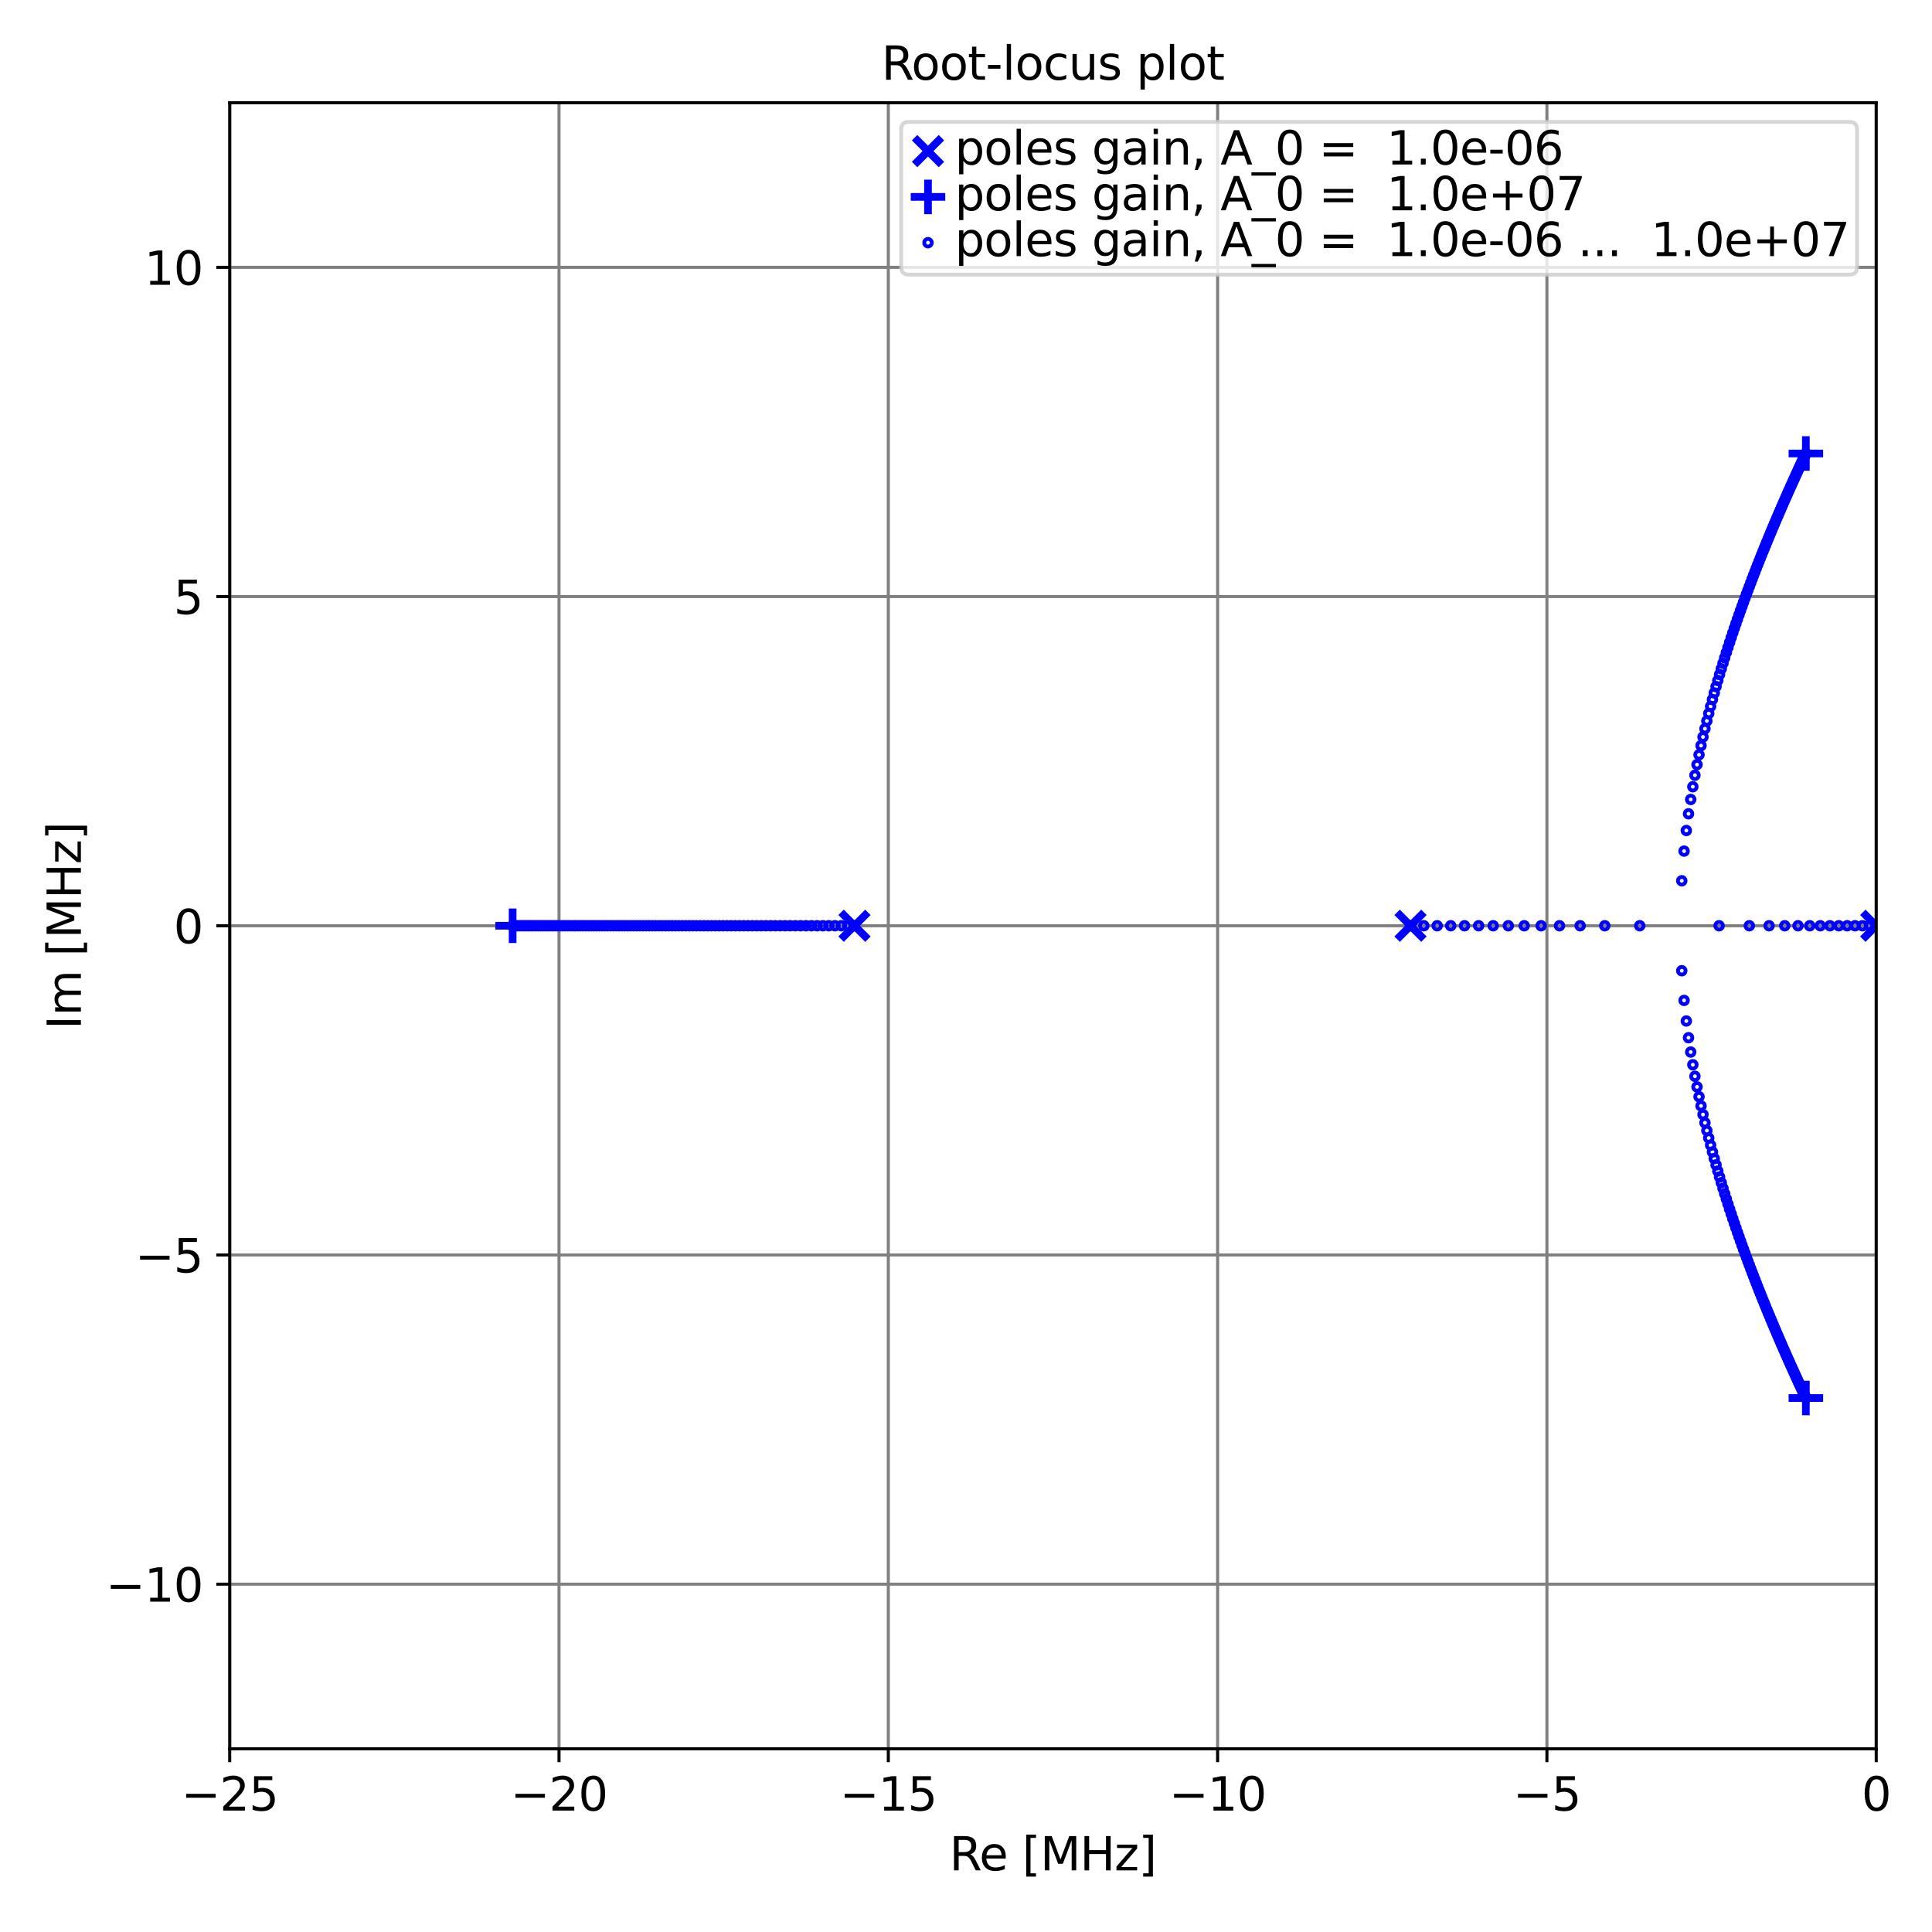 <?xml version="1.0" encoding="utf-8" standalone="no"?>
<!DOCTYPE svg PUBLIC "-//W3C//DTD SVG 1.1//EN"
  "http://www.w3.org/Graphics/SVG/1.1/DTD/svg11.dtd">
<svg xmlns:xlink="http://www.w3.org/1999/xlink" width="504pt" height="504pt" viewBox="0 0 504 504" xmlns="http://www.w3.org/2000/svg" version="1.1">
 <defs>
  <style type="text/css">*{stroke-linejoin: round; stroke-linecap: butt}</style>
 </defs>
 <g id="figure_1">
  <g id="patch_1">
   <path d="M 0 504 
L 504 504 
L 504 0 
L 0 0 
z
" style="fill: #ffffff"/>
  </g>
  <g id="axes_1">
   <g id="patch_2">
    <path d="M 59.925 456.2 
L 489.45 456.2 
L 489.45 26.8 
L 59.925 26.8 
z
" style="fill: #ffffff"/>
   </g>
   <g id="matplotlib.axis_1">
    <g id="xtick_1">
     <g id="line2d_1">
      <path d="M 59.925 456.2 
L 59.925 26.8 
" clip-path="url(#p453f53535f)" style="fill: none; stroke: #808080; stroke-width: 0.8; stroke-linecap: square"/>
     </g>
     <g id="line2d_2">
      <defs>
       <path id="m4e712bf475" d="M 0 0 
L 0 3.5 
" style="stroke: #000000; stroke-width: 0.8"/>
      </defs>
      <g>
       <use xlink:href="#m4e712bf475" x="59.925" y="456.2" style="stroke: #000000; stroke-width: 0.8"/>
      </g>
     </g>
     <g id="text_1">
      <!-- −25 -->
      <g transform="translate(47.262 472.318) scale(0.12 -0.12)">
       <defs>
        <path id="DejaVuSans-2212" d="M 678 2272 
L 4684 2272 
L 4684 1741 
L 678 1741 
L 678 2272 
z
" transform="scale(0.016)"/>
        <path id="DejaVuSans-32" d="M 1228 531 
L 3431 531 
L 3431 0 
L 469 0 
L 469 531 
Q 828 903 1448 1529 
Q 2069 2156 2228 2338 
Q 2531 2678 2651 2914 
Q 2772 3150 2772 3378 
Q 2772 3750 2511 3984 
Q 2250 4219 1831 4219 
Q 1534 4219 1204 4116 
Q 875 4013 500 3803 
L 500 4441 
Q 881 4594 1212 4672 
Q 1544 4750 1819 4750 
Q 2544 4750 2975 4387 
Q 3406 4025 3406 3419 
Q 3406 3131 3298 2873 
Q 3191 2616 2906 2266 
Q 2828 2175 2409 1742 
Q 1991 1309 1228 531 
z
" transform="scale(0.016)"/>
        <path id="DejaVuSans-35" d="M 691 4666 
L 3169 4666 
L 3169 4134 
L 1269 4134 
L 1269 2991 
Q 1406 3038 1543 3061 
Q 1681 3084 1819 3084 
Q 2600 3084 3056 2656 
Q 3513 2228 3513 1497 
Q 3513 744 3044 326 
Q 2575 -91 1722 -91 
Q 1428 -91 1123 -41 
Q 819 9 494 109 
L 494 744 
Q 775 591 1075 516 
Q 1375 441 1709 441 
Q 2250 441 2565 725 
Q 2881 1009 2881 1497 
Q 2881 1984 2565 2268 
Q 2250 2553 1709 2553 
Q 1456 2553 1204 2497 
Q 953 2441 691 2322 
L 691 4666 
z
" transform="scale(0.016)"/>
       </defs>
       <use xlink:href="#DejaVuSans-2212"/>
       <use xlink:href="#DejaVuSans-32" x="83.789"/>
       <use xlink:href="#DejaVuSans-35" x="147.412"/>
      </g>
     </g>
    </g>
    <g id="xtick_2">
     <g id="line2d_3">
      <path d="M 145.83 456.2 
L 145.83 26.8 
" clip-path="url(#p453f53535f)" style="fill: none; stroke: #808080; stroke-width: 0.8; stroke-linecap: square"/>
     </g>
     <g id="line2d_4">
      <g>
       <use xlink:href="#m4e712bf475" x="145.83" y="456.2" style="stroke: #000000; stroke-width: 0.8"/>
      </g>
     </g>
     <g id="text_2">
      <!-- −20 -->
      <g transform="translate(133.167 472.318) scale(0.12 -0.12)">
       <defs>
        <path id="DejaVuSans-30" d="M 2034 4250 
Q 1547 4250 1301 3770 
Q 1056 3291 1056 2328 
Q 1056 1369 1301 889 
Q 1547 409 2034 409 
Q 2525 409 2770 889 
Q 3016 1369 3016 2328 
Q 3016 3291 2770 3770 
Q 2525 4250 2034 4250 
z
M 2034 4750 
Q 2819 4750 3233 4129 
Q 3647 3509 3647 2328 
Q 3647 1150 3233 529 
Q 2819 -91 2034 -91 
Q 1250 -91 836 529 
Q 422 1150 422 2328 
Q 422 3509 836 4129 
Q 1250 4750 2034 4750 
z
" transform="scale(0.016)"/>
       </defs>
       <use xlink:href="#DejaVuSans-2212"/>
       <use xlink:href="#DejaVuSans-32" x="83.789"/>
       <use xlink:href="#DejaVuSans-30" x="147.412"/>
      </g>
     </g>
    </g>
    <g id="xtick_3">
     <g id="line2d_5">
      <path d="M 231.735 456.2 
L 231.735 26.8 
" clip-path="url(#p453f53535f)" style="fill: none; stroke: #808080; stroke-width: 0.8; stroke-linecap: square"/>
     </g>
     <g id="line2d_6">
      <g>
       <use xlink:href="#m4e712bf475" x="231.735" y="456.2" style="stroke: #000000; stroke-width: 0.8"/>
      </g>
     </g>
     <g id="text_3">
      <!-- −15 -->
      <g transform="translate(219.072 472.318) scale(0.12 -0.12)">
       <defs>
        <path id="DejaVuSans-31" d="M 794 531 
L 1825 531 
L 1825 4091 
L 703 3866 
L 703 4441 
L 1819 4666 
L 2450 4666 
L 2450 531 
L 3481 531 
L 3481 0 
L 794 0 
L 794 531 
z
" transform="scale(0.016)"/>
       </defs>
       <use xlink:href="#DejaVuSans-2212"/>
       <use xlink:href="#DejaVuSans-31" x="83.789"/>
       <use xlink:href="#DejaVuSans-35" x="147.412"/>
      </g>
     </g>
    </g>
    <g id="xtick_4">
     <g id="line2d_7">
      <path d="M 317.64 456.2 
L 317.64 26.8 
" clip-path="url(#p453f53535f)" style="fill: none; stroke: #808080; stroke-width: 0.8; stroke-linecap: square"/>
     </g>
     <g id="line2d_8">
      <g>
       <use xlink:href="#m4e712bf475" x="317.64" y="456.2" style="stroke: #000000; stroke-width: 0.8"/>
      </g>
     </g>
     <g id="text_4">
      <!-- −10 -->
      <g transform="translate(304.977 472.318) scale(0.12 -0.12)">
       <use xlink:href="#DejaVuSans-2212"/>
       <use xlink:href="#DejaVuSans-31" x="83.789"/>
       <use xlink:href="#DejaVuSans-30" x="147.412"/>
      </g>
     </g>
    </g>
    <g id="xtick_5">
     <g id="line2d_9">
      <path d="M 403.545 456.2 
L 403.545 26.8 
" clip-path="url(#p453f53535f)" style="fill: none; stroke: #808080; stroke-width: 0.8; stroke-linecap: square"/>
     </g>
     <g id="line2d_10">
      <g>
       <use xlink:href="#m4e712bf475" x="403.545" y="456.2" style="stroke: #000000; stroke-width: 0.8"/>
      </g>
     </g>
     <g id="text_5">
      <!-- −5 -->
      <g transform="translate(394.7 472.318) scale(0.12 -0.12)">
       <use xlink:href="#DejaVuSans-2212"/>
       <use xlink:href="#DejaVuSans-35" x="83.789"/>
      </g>
     </g>
    </g>
    <g id="xtick_6">
     <g id="line2d_11">
      <path d="M 489.45 456.2 
L 489.45 26.8 
" clip-path="url(#p453f53535f)" style="fill: none; stroke: #808080; stroke-width: 0.8; stroke-linecap: square"/>
     </g>
     <g id="line2d_12">
      <g>
       <use xlink:href="#m4e712bf475" x="489.45" y="456.2" style="stroke: #000000; stroke-width: 0.8"/>
      </g>
     </g>
     <g id="text_6">
      <!-- 0 -->
      <g transform="translate(485.632 472.318) scale(0.12 -0.12)">
       <use xlink:href="#DejaVuSans-30"/>
      </g>
     </g>
    </g>
    <g id="text_7">
     <!-- Re [MHz] -->
     <g transform="translate(247.67 487.932) scale(0.12 -0.12)">
      <defs>
       <path id="DejaVuSans-52" d="M 2841 2188 
Q 3044 2119 3236 1894 
Q 3428 1669 3622 1275 
L 4263 0 
L 3584 0 
L 2988 1197 
Q 2756 1666 2539 1819 
Q 2322 1972 1947 1972 
L 1259 1972 
L 1259 0 
L 628 0 
L 628 4666 
L 2053 4666 
Q 2853 4666 3247 4331 
Q 3641 3997 3641 3322 
Q 3641 2881 3436 2590 
Q 3231 2300 2841 2188 
z
M 1259 4147 
L 1259 2491 
L 2053 2491 
Q 2509 2491 2742 2702 
Q 2975 2913 2975 3322 
Q 2975 3731 2742 3939 
Q 2509 4147 2053 4147 
L 1259 4147 
z
" transform="scale(0.016)"/>
       <path id="DejaVuSans-65" d="M 3597 1894 
L 3597 1613 
L 953 1613 
Q 991 1019 1311 708 
Q 1631 397 2203 397 
Q 2534 397 2845 478 
Q 3156 559 3463 722 
L 3463 178 
Q 3153 47 2828 -22 
Q 2503 -91 2169 -91 
Q 1331 -91 842 396 
Q 353 884 353 1716 
Q 353 2575 817 3079 
Q 1281 3584 2069 3584 
Q 2775 3584 3186 3129 
Q 3597 2675 3597 1894 
z
M 3022 2063 
Q 3016 2534 2758 2815 
Q 2500 3097 2075 3097 
Q 1594 3097 1305 2825 
Q 1016 2553 972 2059 
L 3022 2063 
z
" transform="scale(0.016)"/>
       <path id="DejaVuSans-20" transform="scale(0.016)"/>
       <path id="DejaVuSans-5b" d="M 550 4863 
L 1875 4863 
L 1875 4416 
L 1125 4416 
L 1125 -397 
L 1875 -397 
L 1875 -844 
L 550 -844 
L 550 4863 
z
" transform="scale(0.016)"/>
       <path id="DejaVuSans-4d" d="M 628 4666 
L 1569 4666 
L 2759 1491 
L 3956 4666 
L 4897 4666 
L 4897 0 
L 4281 0 
L 4281 4097 
L 3078 897 
L 2444 897 
L 1241 4097 
L 1241 0 
L 628 0 
L 628 4666 
z
" transform="scale(0.016)"/>
       <path id="DejaVuSans-48" d="M 628 4666 
L 1259 4666 
L 1259 2753 
L 3553 2753 
L 3553 4666 
L 4184 4666 
L 4184 0 
L 3553 0 
L 3553 2222 
L 1259 2222 
L 1259 0 
L 628 0 
L 628 4666 
z
" transform="scale(0.016)"/>
       <path id="DejaVuSans-7a" d="M 353 3500 
L 3084 3500 
L 3084 2975 
L 922 459 
L 3084 459 
L 3084 0 
L 275 0 
L 275 525 
L 2438 3041 
L 353 3041 
L 353 3500 
z
" transform="scale(0.016)"/>
       <path id="DejaVuSans-5d" d="M 1947 4863 
L 1947 -844 
L 622 -844 
L 622 -397 
L 1369 -397 
L 1369 4416 
L 622 4416 
L 622 4863 
L 1947 4863 
z
" transform="scale(0.016)"/>
      </defs>
      <use xlink:href="#DejaVuSans-52"/>
      <use xlink:href="#DejaVuSans-65" x="64.982"/>
      <use xlink:href="#DejaVuSans-20" x="126.506"/>
      <use xlink:href="#DejaVuSans-5b" x="158.293"/>
      <use xlink:href="#DejaVuSans-4d" x="197.307"/>
      <use xlink:href="#DejaVuSans-48" x="283.586"/>
      <use xlink:href="#DejaVuSans-7a" x="358.781"/>
      <use xlink:href="#DejaVuSans-5d" x="411.271"/>
     </g>
    </g>
   </g>
   <g id="matplotlib.axis_2">
    <g id="ytick_1">
     <g id="line2d_13">
      <path d="M 59.925 413.26 
L 489.45 413.26 
" clip-path="url(#p453f53535f)" style="fill: none; stroke: #808080; stroke-width: 0.8; stroke-linecap: square"/>
     </g>
     <g id="line2d_14">
      <defs>
       <path id="m62d2b1ff63" d="M 0 0 
L -3.5 0 
" style="stroke: #000000; stroke-width: 0.8"/>
      </defs>
      <g>
       <use xlink:href="#m62d2b1ff63" x="59.925" y="413.26" style="stroke: #000000; stroke-width: 0.8"/>
      </g>
     </g>
     <g id="text_8">
      <!-- −10 -->
      <g transform="translate(27.599 417.819) scale(0.12 -0.12)">
       <use xlink:href="#DejaVuSans-2212"/>
       <use xlink:href="#DejaVuSans-31" x="83.789"/>
       <use xlink:href="#DejaVuSans-30" x="147.412"/>
      </g>
     </g>
    </g>
    <g id="ytick_2">
     <g id="line2d_15">
      <path d="M 59.925 327.38 
L 489.45 327.38 
" clip-path="url(#p453f53535f)" style="fill: none; stroke: #808080; stroke-width: 0.8; stroke-linecap: square"/>
     </g>
     <g id="line2d_16">
      <g>
       <use xlink:href="#m62d2b1ff63" x="59.925" y="327.38" style="stroke: #000000; stroke-width: 0.8"/>
      </g>
     </g>
     <g id="text_9">
      <!-- −5 -->
      <g transform="translate(35.234 331.939) scale(0.12 -0.12)">
       <use xlink:href="#DejaVuSans-2212"/>
       <use xlink:href="#DejaVuSans-35" x="83.789"/>
      </g>
     </g>
    </g>
    <g id="ytick_3">
     <g id="line2d_17">
      <path d="M 59.925 241.5 
L 489.45 241.5 
" clip-path="url(#p453f53535f)" style="fill: none; stroke: #808080; stroke-width: 0.8; stroke-linecap: square"/>
     </g>
     <g id="line2d_18">
      <g>
       <use xlink:href="#m62d2b1ff63" x="59.925" y="241.5" style="stroke: #000000; stroke-width: 0.8"/>
      </g>
     </g>
     <g id="text_10">
      <!-- 0 -->
      <g transform="translate(45.29 246.059) scale(0.12 -0.12)">
       <use xlink:href="#DejaVuSans-30"/>
      </g>
     </g>
    </g>
    <g id="ytick_4">
     <g id="line2d_19">
      <path d="M 59.925 155.62 
L 489.45 155.62 
" clip-path="url(#p453f53535f)" style="fill: none; stroke: #808080; stroke-width: 0.8; stroke-linecap: square"/>
     </g>
     <g id="line2d_20">
      <g>
       <use xlink:href="#m62d2b1ff63" x="59.925" y="155.62" style="stroke: #000000; stroke-width: 0.8"/>
      </g>
     </g>
     <g id="text_11">
      <!-- 5 -->
      <g transform="translate(45.29 160.179) scale(0.12 -0.12)">
       <use xlink:href="#DejaVuSans-35"/>
      </g>
     </g>
    </g>
    <g id="ytick_5">
     <g id="line2d_21">
      <path d="M 59.925 69.74 
L 489.45 69.74 
" clip-path="url(#p453f53535f)" style="fill: none; stroke: #808080; stroke-width: 0.8; stroke-linecap: square"/>
     </g>
     <g id="line2d_22">
      <g>
       <use xlink:href="#m62d2b1ff63" x="59.925" y="69.74" style="stroke: #000000; stroke-width: 0.8"/>
      </g>
     </g>
     <g id="text_12">
      <!-- 10 -->
      <g transform="translate(37.655 74.299) scale(0.12 -0.12)">
       <use xlink:href="#DejaVuSans-31"/>
       <use xlink:href="#DejaVuSans-30" x="63.623"/>
      </g>
     </g>
    </g>
    <g id="text_13">
     <!-- Im [MHz] -->
     <g transform="translate(21.104 268.541) rotate(-90) scale(0.12 -0.12)">
      <defs>
       <path id="DejaVuSans-49" d="M 628 4666 
L 1259 4666 
L 1259 0 
L 628 0 
L 628 4666 
z
" transform="scale(0.016)"/>
       <path id="DejaVuSans-6d" d="M 3328 2828 
Q 3544 3216 3844 3400 
Q 4144 3584 4550 3584 
Q 5097 3584 5394 3201 
Q 5691 2819 5691 2113 
L 5691 0 
L 5113 0 
L 5113 2094 
Q 5113 2597 4934 2840 
Q 4756 3084 4391 3084 
Q 3944 3084 3684 2787 
Q 3425 2491 3425 1978 
L 3425 0 
L 2847 0 
L 2847 2094 
Q 2847 2600 2669 2842 
Q 2491 3084 2119 3084 
Q 1678 3084 1418 2786 
Q 1159 2488 1159 1978 
L 1159 0 
L 581 0 
L 581 3500 
L 1159 3500 
L 1159 2956 
Q 1356 3278 1631 3431 
Q 1906 3584 2284 3584 
Q 2666 3584 2933 3390 
Q 3200 3197 3328 2828 
z
" transform="scale(0.016)"/>
      </defs>
      <use xlink:href="#DejaVuSans-49"/>
      <use xlink:href="#DejaVuSans-6d" x="29.492"/>
      <use xlink:href="#DejaVuSans-20" x="126.904"/>
      <use xlink:href="#DejaVuSans-5b" x="158.691"/>
      <use xlink:href="#DejaVuSans-4d" x="197.705"/>
      <use xlink:href="#DejaVuSans-48" x="283.984"/>
      <use xlink:href="#DejaVuSans-7a" x="359.18"/>
      <use xlink:href="#DejaVuSans-5d" x="411.67"/>
     </g>
    </g>
   </g>
   <g id="line2d_23">
    <path d="M 489.45 241.5 
L 367.962 241.5 
L 222.912 241.5 
L -1 241.5 
" clip-path="url(#p453f53535f)" style="fill: none"/>
    <defs>
     <path id="m51afc2eacc" d="M -3.5 3.5 
L 3.5 -3.5 
M -3.5 -3.5 
L 3.5 3.5 
" style="stroke: #0000ff; stroke-width: 2"/>
    </defs>
    <g clip-path="url(#p453f53535f)">
     <use xlink:href="#m51afc2eacc" x="489.45" y="241.5" style="fill-opacity: 0; stroke: #0000ff; stroke-width: 2"/>
     <use xlink:href="#m51afc2eacc" x="367.962" y="241.5" style="fill-opacity: 0; stroke: #0000ff; stroke-width: 2"/>
     <use xlink:href="#m51afc2eacc" x="222.912" y="241.5" style="fill-opacity: 0; stroke: #0000ff; stroke-width: 2"/>
     <use xlink:href="#m51afc2eacc" x="-1" y="241.5" style="fill-opacity: 0; stroke: #0000ff; stroke-width: 2"/>
    </g>
   </g>
   <g id="line2d_24">
    <path d="M 471.095 118.299 
L 471.095 364.701 
L 133.73 241.5 
L -1 241.5 
" clip-path="url(#p453f53535f)" style="fill: none"/>
    <defs>
     <path id="m45e7477a02" d="M -4.5 0 
L 4.5 0 
M 0 4.5 
L 0 -4.5 
" style="stroke: #0000ff; stroke-width: 2"/>
    </defs>
    <g clip-path="url(#p453f53535f)">
     <use xlink:href="#m45e7477a02" x="471.095" y="118.299" style="fill-opacity: 0; stroke: #0000ff; stroke-width: 2"/>
     <use xlink:href="#m45e7477a02" x="471.095" y="364.701" style="fill-opacity: 0; stroke: #0000ff; stroke-width: 2"/>
     <use xlink:href="#m45e7477a02" x="133.73" y="241.5" style="fill-opacity: 0; stroke: #0000ff; stroke-width: 2"/>
     <use xlink:href="#m45e7477a02" x="-1" y="241.5" style="fill-opacity: 0; stroke: #0000ff; stroke-width: 2"/>
    </g>
   </g>
   <g id="line2d_25">
    <path d="M 489.45 241.5 
L -1 241.5 
M -1 241.5 
L 487.695 241.5 
L -1 241.5 
M -1 241.5 
L 485.855 241.5 
L -1 241.5 
M -1 241.5 
L 483.919 241.5 
L -1 241.5 
M -1 241.5 
L 481.872 241.5 
L -1 241.5 
M -1 241.5 
L 479.696 241.5 
L -1 241.5 
M -1 241.5 
L 477.367 241.5 
L -1 241.5 
M -1 241.5 
L 474.851 241.5 
L -1 241.5 
M -1 241.5 
L 472.102 241.5 
L -1 241.5 
M -1 241.5 
L 469.05 241.5 
L -1 241.5 
M -1 241.5 
L 465.584 241.5 
L -1 241.5 
M -1 241.5 
L 461.5 241.5 
L -1 241.5 
M -1 241.5 
L 456.344 241.5 
L -1 241.5 
M -1 241.5 
L 448.463 241.5 
L -1 241.5 
M -1 234.054 
L 438.723 229.766 
L 438.723 253.234 
L 202.262 241.5 
L -1 241.5 
M -1 229.15 
L 439.322 222.027 
L 439.322 260.973 
L 201.02 241.5 
L -1 241.5 
M -1 225.747 
L 439.909 216.65 
L 439.909 266.35 
L 199.801 241.5 
L -1 241.5 
M -1 222.996 
L 440.486 212.296 
L 440.486 270.704 
L 198.603 241.5 
L -1 241.5 
M -1 220.636 
L 441.053 208.554 
L 441.053 274.446 
L 197.426 241.5 
L -1 241.5 
M -1 218.545 
L 441.61 205.235 
L 441.61 277.765 
L 196.268 241.5 
L -1 241.5 
M -1 216.653 
L 442.157 202.228 
L 442.157 280.772 
L 195.128 241.5 
L -1 241.5 
M -1 214.918 
L 442.696 199.466 
L 442.696 283.534 
L 194.007 241.5 
L -1 241.5 
M -1 213.309 
L 443.226 196.901 
L 443.226 286.099 
L 192.902 241.5 
L -1 241.5 
M -1 211.806 
L 443.749 194.501 
L 443.749 288.499 
L 191.814 241.5 
L -1 241.5 
M -1 210.392 
L 444.263 192.241 
L 444.263 290.759 
L 190.741 241.5 
L -1 241.5 
M -1 209.055 
L 444.77 190.101 
L 444.77 292.899 
L 189.683 241.5 
L -1 241.5 
M -1 207.785 
L 445.269 188.067 
L 445.269 294.933 
L 188.64 241.5 
L -1 241.5 
M -1 206.575 
L 445.761 186.125 
L 445.761 296.875 
L 187.611 241.5 
L -1 241.5 
M -1 205.418 
L 446.247 184.267 
L 446.247 298.733 
L 186.595 241.5 
L -1 241.5 
M -1 204.309 
L 446.726 182.483 
L 446.726 300.517 
L 185.593 241.5 
L -1 241.5 
M -1 203.243 
L 447.199 180.766 
L 447.199 302.234 
L 184.603 241.5 
L -1 241.5 
M -1 202.217 
L 447.666 179.112 
L 447.666 303.888 
L 183.625 241.5 
L -1 241.5 
M -1 201.227 
L 448.127 177.513 
L 448.127 305.487 
L 182.659 241.5 
L -1 241.5 
M -1 200.269 
L 448.582 175.966 
L 448.582 307.034 
L 181.704 241.5 
L -1 241.5 
M -1 199.343 
L 449.032 174.468 
L 449.032 308.532 
L 180.76 241.5 
L -1 241.5 
M -1 198.445 
L 449.476 173.013 
L 449.476 309.987 
L 179.827 241.5 
L -1 241.5 
M -1 197.574 
L 449.916 171.6 
L 449.916 311.4 
L 178.904 241.5 
L -1 241.5 
M -1 196.727 
L 450.35 170.226 
L 450.35 312.774 
L 177.991 241.5 
L -1 241.5 
M -1 195.903 
L 450.779 168.887 
L 450.779 314.113 
L 177.088 241.5 
L -1 241.5 
M -1 195.101 
L 451.204 167.583 
L 451.204 315.417 
L 176.195 241.5 
L -1 241.5 
M -1 194.32 
L 451.624 166.31 
L 451.624 316.69 
L 175.31 241.5 
L -1 241.5 
M -1 193.557 
L 452.039 165.067 
L 452.039 317.933 
L 174.435 241.5 
L -1 241.5 
M -1 192.813 
L 452.45 163.853 
L 452.45 319.147 
L 173.568 241.5 
L -1 241.5 
M -1 192.086 
L 452.857 162.666 
L 452.857 320.334 
L 172.71 241.5 
L -1 241.5 
M -1 191.376 
L 453.26 161.504 
L 453.26 321.496 
L 171.859 241.5 
L -1 241.5 
M -1 190.681 
L 453.659 160.366 
L 453.659 322.634 
L 171.017 241.5 
L -1 241.5 
M -1 190 
L 454.054 159.252 
L 454.054 323.748 
L 170.183 241.5 
L -1 241.5 
M -1 189.334 
L 454.445 158.159 
L 454.445 324.841 
L 169.356 241.5 
L -1 241.5 
M -1 188.681 
L 454.832 157.087 
L 454.832 325.913 
L 168.537 241.5 
L -1 241.5 
M -1 188.041 
L 455.216 156.035 
L 455.216 326.965 
L 167.725 241.5 
L -1 241.5 
M -1 187.413 
L 455.596 155.003 
L 455.596 327.997 
L 166.92 241.5 
L -1 241.5 
M -1 186.797 
L 455.973 153.989 
L 455.973 329.011 
L 166.122 241.5 
L -1 241.5 
M -1 186.192 
L 456.347 152.992 
L 456.347 330.008 
L 165.331 241.5 
L -1 241.5 
M -1 185.598 
L 456.717 152.012 
L 456.717 330.988 
L 164.546 241.5 
L -1 241.5 
M -1 185.014 
L 457.083 151.048 
L 457.083 331.952 
L 163.768 241.5 
L -1 241.5 
M -1 184.441 
L 457.447 150.1 
L 457.447 332.9 
L 162.996 241.5 
L -1 241.5 
M -1 183.877 
L 457.808 149.167 
L 457.808 333.833 
L 162.231 241.5 
L -1 241.5 
M -1 183.322 
L 458.165 148.249 
L 458.165 334.751 
L 161.471 241.5 
L -1 241.5 
M -1 182.775 
L 458.52 147.344 
L 458.52 335.656 
L 160.717 241.5 
L -1 241.5 
M -1 182.238 
L 458.872 146.453 
L 458.872 336.547 
L 159.969 241.5 
L -1 241.5 
M -1 181.709 
L 459.221 145.575 
L 459.221 337.425 
L 159.226 241.5 
L -1 241.5 
M -1 181.188 
L 459.567 144.709 
L 459.567 338.291 
L 158.49 241.5 
L -1 241.5 
M -1 180.674 
L 459.91 143.855 
L 459.91 339.145 
L 157.758 241.5 
L -1 241.5 
M -1 180.168 
L 460.251 143.013 
L 460.251 339.987 
L 157.032 241.5 
L -1 241.5 
M -1 179.669 
L 460.589 142.183 
L 460.589 340.817 
L 156.311 241.5 
L -1 241.5 
M -1 179.178 
L 460.925 141.363 
L 460.925 341.637 
L 155.595 241.5 
L -1 241.5 
M -1 178.693 
L 461.258 140.554 
L 461.258 342.446 
L 154.884 241.5 
L -1 241.5 
M -1 178.214 
L 461.588 139.755 
L 461.588 343.245 
L 154.178 241.5 
L -1 241.5 
M -1 177.742 
L 461.917 138.967 
L 461.917 344.033 
L 153.477 241.5 
L -1 241.5 
M -1 177.276 
L 462.242 138.188 
L 462.242 344.812 
L 152.781 241.5 
L -1 241.5 
M -1 176.817 
L 462.566 137.419 
L 462.566 345.581 
L 152.089 241.5 
L -1 241.5 
M -1 176.363 
L 462.887 136.658 
L 462.887 346.342 
L 151.402 241.5 
L -1 241.5 
M -1 175.914 
L 463.206 135.907 
L 463.206 347.093 
L 150.719 241.5 
L -1 241.5 
M -1 175.472 
L 463.523 135.165 
L 463.523 347.835 
L 150.041 241.5 
L -1 241.5 
M -1 175.034 
L 463.838 134.43 
L 463.838 348.57 
L 149.367 241.5 
L -1 241.5 
M -1 174.602 
L 464.15 133.704 
L 464.15 349.296 
L 148.697 241.5 
L -1 241.5 
M -1 174.175 
L 464.46 132.987 
L 464.46 350.013 
L 148.031 241.5 
L -1 241.5 
M -1 173.753 
L 464.769 132.276 
L 464.769 350.724 
L 147.37 241.5 
L -1 241.5 
M -1 173.336 
L 465.075 131.574 
L 465.075 351.426 
L 146.712 241.5 
L -1 241.5 
M -1 172.924 
L 465.379 130.879 
L 465.379 352.121 
L 146.059 241.5 
L -1 241.5 
M -1 172.516 
L 465.682 130.191 
L 465.682 352.809 
L 145.409 241.5 
L -1 241.5 
M -1 172.113 
L 465.982 129.51 
L 465.982 353.49 
L 144.763 241.5 
L -1 241.5 
M -1 171.714 
L 466.281 128.837 
L 466.281 354.163 
L 144.121 241.5 
L -1 241.5 
M -1 171.319 
L 466.578 128.169 
L 466.578 354.831 
L 143.483 241.5 
L -1 241.5 
M -1 170.928 
L 466.873 127.509 
L 466.873 355.491 
L 142.848 241.5 
L -1 241.5 
M -1 170.542 
L 467.166 126.855 
L 467.166 356.145 
L 142.217 241.5 
L -1 241.5 
M -1 170.16 
L 467.457 126.207 
L 467.457 356.793 
L 141.59 241.5 
L -1 241.5 
M -1 169.781 
L 467.747 125.565 
L 467.747 357.435 
L 140.966 241.5 
L -1 241.5 
M -1 169.406 
L 468.034 124.93 
L 468.034 358.07 
L 140.345 241.5 
L -1 241.5 
M -1 169.035 
L 468.321 124.3 
L 468.321 358.7 
L 139.728 241.5 
L -1 241.5 
M -1 168.668 
L 468.605 123.676 
L 468.605 359.324 
L 139.114 241.5 
L -1 241.5 
M -1 168.304 
L 468.888 123.057 
L 468.888 359.943 
L 138.503 241.5 
L -1 241.5 
M -1 167.944 
L 469.169 122.445 
L 469.169 360.555 
L 137.896 241.5 
L -1 241.5 
M -1 167.587 
L 469.449 121.837 
L 469.449 361.163 
L 137.291 241.5 
L -1 241.5 
M -1 167.234 
L 469.727 121.235 
L 469.727 361.765 
L 136.69 241.5 
L -1 241.5 
M -1 166.883 
L 470.004 120.638 
L 470.004 362.362 
L 136.092 241.5 
L -1 241.5 
M -1 166.536 
L 470.279 120.046 
L 470.279 362.954 
L 135.497 241.5 
L -1 241.5 
M -1 166.192 
L 470.552 119.459 
L 470.552 363.541 
L 134.905 241.5 
L -1 241.5 
M -1 165.852 
L 470.824 118.877 
L 470.824 364.123 
L 134.316 241.5 
L -1 241.5 
M -1 165.514 
L 471.095 118.299 
L 471.095 364.701 
L 133.73 241.5 
L -1 241.5 
L -1 241.5 
" clip-path="url(#p453f53535f)" style="fill: none"/>
    <defs>
     <path id="mfc7394e69f" d="M 0 0.5 
C 0.133 0.5 0.26 0.447 0.354 0.354 
C 0.447 0.26 0.5 0.133 0.5 0 
C 0.5 -0.133 0.447 -0.26 0.354 -0.354 
C 0.26 -0.447 0.133 -0.5 0 -0.5 
C -0.133 -0.5 -0.26 -0.447 -0.354 -0.354 
C -0.447 -0.26 -0.5 -0.133 -0.5 0 
C -0.5 0.133 -0.447 0.26 -0.354 0.354 
C -0.26 0.447 -0.133 0.5 0 0.5 
z
" style="stroke: #0000ff; stroke-width: 2"/>
    </defs>
    <g clip-path="url(#p453f53535f)">
     <use xlink:href="#mfc7394e69f" x="489.45" y="241.5" style="fill-opacity: 0; stroke: #0000ff; stroke-width: 2"/>
     <use xlink:href="#mfc7394e69f" x="367.962" y="241.5" style="fill-opacity: 0; stroke: #0000ff; stroke-width: 2"/>
     <use xlink:href="#mfc7394e69f" x="222.912" y="241.5" style="fill-opacity: 0; stroke: #0000ff; stroke-width: 2"/>
     <use xlink:href="#mfc7394e69f" x="-1" y="241.5" style="fill-opacity: 0; stroke: #0000ff; stroke-width: 2"/>
     <use xlink:href="#mfc7394e69f" x="-1" y="241.5" style="fill-opacity: 0; stroke: #0000ff; stroke-width: 2"/>
     <use xlink:href="#mfc7394e69f" x="487.695" y="241.5" style="fill-opacity: 0; stroke: #0000ff; stroke-width: 2"/>
     <use xlink:href="#mfc7394e69f" x="371.425" y="241.5" style="fill-opacity: 0; stroke: #0000ff; stroke-width: 2"/>
     <use xlink:href="#mfc7394e69f" x="221.161" y="241.5" style="fill-opacity: 0; stroke: #0000ff; stroke-width: 2"/>
     <use xlink:href="#mfc7394e69f" x="-1" y="241.5" style="fill-opacity: 0; stroke: #0000ff; stroke-width: 2"/>
     <use xlink:href="#mfc7394e69f" x="-1" y="241.5" style="fill-opacity: 0; stroke: #0000ff; stroke-width: 2"/>
     <use xlink:href="#mfc7394e69f" x="485.855" y="241.5" style="fill-opacity: 0; stroke: #0000ff; stroke-width: 2"/>
     <use xlink:href="#mfc7394e69f" x="374.915" y="241.5" style="fill-opacity: 0; stroke: #0000ff; stroke-width: 2"/>
     <use xlink:href="#mfc7394e69f" x="219.466" y="241.5" style="fill-opacity: 0; stroke: #0000ff; stroke-width: 2"/>
     <use xlink:href="#mfc7394e69f" x="-1" y="241.5" style="fill-opacity: 0; stroke: #0000ff; stroke-width: 2"/>
     <use xlink:href="#mfc7394e69f" x="-1" y="241.5" style="fill-opacity: 0; stroke: #0000ff; stroke-width: 2"/>
     <use xlink:href="#mfc7394e69f" x="483.919" y="241.5" style="fill-opacity: 0; stroke: #0000ff; stroke-width: 2"/>
     <use xlink:href="#mfc7394e69f" x="378.451" y="241.5" style="fill-opacity: 0; stroke: #0000ff; stroke-width: 2"/>
     <use xlink:href="#mfc7394e69f" x="217.823" y="241.5" style="fill-opacity: 0; stroke: #0000ff; stroke-width: 2"/>
     <use xlink:href="#mfc7394e69f" x="-1" y="241.5" style="fill-opacity: 0; stroke: #0000ff; stroke-width: 2"/>
     <use xlink:href="#mfc7394e69f" x="-1" y="241.5" style="fill-opacity: 0; stroke: #0000ff; stroke-width: 2"/>
     <use xlink:href="#mfc7394e69f" x="481.872" y="241.5" style="fill-opacity: 0; stroke: #0000ff; stroke-width: 2"/>
     <use xlink:href="#mfc7394e69f" x="382.049" y="241.5" style="fill-opacity: 0; stroke: #0000ff; stroke-width: 2"/>
     <use xlink:href="#mfc7394e69f" x="216.228" y="241.5" style="fill-opacity: 0; stroke: #0000ff; stroke-width: 2"/>
     <use xlink:href="#mfc7394e69f" x="-1" y="241.5" style="fill-opacity: 0; stroke: #0000ff; stroke-width: 2"/>
     <use xlink:href="#mfc7394e69f" x="-1" y="241.5" style="fill-opacity: 0; stroke: #0000ff; stroke-width: 2"/>
     <use xlink:href="#mfc7394e69f" x="479.696" y="241.5" style="fill-opacity: 0; stroke: #0000ff; stroke-width: 2"/>
     <use xlink:href="#mfc7394e69f" x="385.733" y="241.5" style="fill-opacity: 0; stroke: #0000ff; stroke-width: 2"/>
     <use xlink:href="#mfc7394e69f" x="214.676" y="241.5" style="fill-opacity: 0; stroke: #0000ff; stroke-width: 2"/>
     <use xlink:href="#mfc7394e69f" x="-1" y="241.5" style="fill-opacity: 0; stroke: #0000ff; stroke-width: 2"/>
     <use xlink:href="#mfc7394e69f" x="-1" y="241.5" style="fill-opacity: 0; stroke: #0000ff; stroke-width: 2"/>
     <use xlink:href="#mfc7394e69f" x="477.367" y="241.5" style="fill-opacity: 0; stroke: #0000ff; stroke-width: 2"/>
     <use xlink:href="#mfc7394e69f" x="389.529" y="241.5" style="fill-opacity: 0; stroke: #0000ff; stroke-width: 2"/>
     <use xlink:href="#mfc7394e69f" x="213.165" y="241.5" style="fill-opacity: 0; stroke: #0000ff; stroke-width: 2"/>
     <use xlink:href="#mfc7394e69f" x="-1" y="241.5" style="fill-opacity: 0; stroke: #0000ff; stroke-width: 2"/>
     <use xlink:href="#mfc7394e69f" x="-1" y="241.5" style="fill-opacity: 0; stroke: #0000ff; stroke-width: 2"/>
     <use xlink:href="#mfc7394e69f" x="474.851" y="241.5" style="fill-opacity: 0; stroke: #0000ff; stroke-width: 2"/>
     <use xlink:href="#mfc7394e69f" x="393.474" y="241.5" style="fill-opacity: 0; stroke: #0000ff; stroke-width: 2"/>
     <use xlink:href="#mfc7394e69f" x="211.692" y="241.5" style="fill-opacity: 0; stroke: #0000ff; stroke-width: 2"/>
     <use xlink:href="#mfc7394e69f" x="-1" y="241.5" style="fill-opacity: 0; stroke: #0000ff; stroke-width: 2"/>
     <use xlink:href="#mfc7394e69f" x="-1" y="241.5" style="fill-opacity: 0; stroke: #0000ff; stroke-width: 2"/>
     <use xlink:href="#mfc7394e69f" x="472.102" y="241.5" style="fill-opacity: 0; stroke: #0000ff; stroke-width: 2"/>
     <use xlink:href="#mfc7394e69f" x="397.617" y="241.5" style="fill-opacity: 0; stroke: #0000ff; stroke-width: 2"/>
     <use xlink:href="#mfc7394e69f" x="210.254" y="241.5" style="fill-opacity: 0; stroke: #0000ff; stroke-width: 2"/>
     <use xlink:href="#mfc7394e69f" x="-1" y="241.5" style="fill-opacity: 0; stroke: #0000ff; stroke-width: 2"/>
     <use xlink:href="#mfc7394e69f" x="-1" y="241.5" style="fill-opacity: 0; stroke: #0000ff; stroke-width: 2"/>
     <use xlink:href="#mfc7394e69f" x="469.05" y="241.5" style="fill-opacity: 0; stroke: #0000ff; stroke-width: 2"/>
     <use xlink:href="#mfc7394e69f" x="402.028" y="241.5" style="fill-opacity: 0; stroke: #0000ff; stroke-width: 2"/>
     <use xlink:href="#mfc7394e69f" x="208.85" y="241.5" style="fill-opacity: 0; stroke: #0000ff; stroke-width: 2"/>
     <use xlink:href="#mfc7394e69f" x="-1" y="241.5" style="fill-opacity: 0; stroke: #0000ff; stroke-width: 2"/>
     <use xlink:href="#mfc7394e69f" x="-1" y="241.5" style="fill-opacity: 0; stroke: #0000ff; stroke-width: 2"/>
     <use xlink:href="#mfc7394e69f" x="465.584" y="241.5" style="fill-opacity: 0; stroke: #0000ff; stroke-width: 2"/>
     <use xlink:href="#mfc7394e69f" x="406.824" y="241.5" style="fill-opacity: 0; stroke: #0000ff; stroke-width: 2"/>
     <use xlink:href="#mfc7394e69f" x="207.477" y="241.5" style="fill-opacity: 0; stroke: #0000ff; stroke-width: 2"/>
     <use xlink:href="#mfc7394e69f" x="-1" y="241.5" style="fill-opacity: 0; stroke: #0000ff; stroke-width: 2"/>
     <use xlink:href="#mfc7394e69f" x="-1" y="241.5" style="fill-opacity: 0; stroke: #0000ff; stroke-width: 2"/>
     <use xlink:href="#mfc7394e69f" x="461.5" y="241.5" style="fill-opacity: 0; stroke: #0000ff; stroke-width: 2"/>
     <use xlink:href="#mfc7394e69f" x="412.208" y="241.5" style="fill-opacity: 0; stroke: #0000ff; stroke-width: 2"/>
     <use xlink:href="#mfc7394e69f" x="206.133" y="241.5" style="fill-opacity: 0; stroke: #0000ff; stroke-width: 2"/>
     <use xlink:href="#mfc7394e69f" x="-1" y="241.5" style="fill-opacity: 0; stroke: #0000ff; stroke-width: 2"/>
     <use xlink:href="#mfc7394e69f" x="-1" y="241.5" style="fill-opacity: 0; stroke: #0000ff; stroke-width: 2"/>
     <use xlink:href="#mfc7394e69f" x="456.344" y="241.5" style="fill-opacity: 0; stroke: #0000ff; stroke-width: 2"/>
     <use xlink:href="#mfc7394e69f" x="418.636" y="241.5" style="fill-opacity: 0; stroke: #0000ff; stroke-width: 2"/>
     <use xlink:href="#mfc7394e69f" x="204.817" y="241.5" style="fill-opacity: 0; stroke: #0000ff; stroke-width: 2"/>
     <use xlink:href="#mfc7394e69f" x="-1" y="241.5" style="fill-opacity: 0; stroke: #0000ff; stroke-width: 2"/>
     <use xlink:href="#mfc7394e69f" x="-1" y="241.5" style="fill-opacity: 0; stroke: #0000ff; stroke-width: 2"/>
     <use xlink:href="#mfc7394e69f" x="448.463" y="241.5" style="fill-opacity: 0; stroke: #0000ff; stroke-width: 2"/>
     <use xlink:href="#mfc7394e69f" x="427.762" y="241.5" style="fill-opacity: 0; stroke: #0000ff; stroke-width: 2"/>
     <use xlink:href="#mfc7394e69f" x="203.527" y="241.5" style="fill-opacity: 0; stroke: #0000ff; stroke-width: 2"/>
     <use xlink:href="#mfc7394e69f" x="-1" y="241.5" style="fill-opacity: 0; stroke: #0000ff; stroke-width: 2"/>
     <use xlink:href="#mfc7394e69f" x="-1" y="234.054" style="fill-opacity: 0; stroke: #0000ff; stroke-width: 2"/>
     <use xlink:href="#mfc7394e69f" x="438.723" y="229.766" style="fill-opacity: 0; stroke: #0000ff; stroke-width: 2"/>
     <use xlink:href="#mfc7394e69f" x="438.723" y="253.234" style="fill-opacity: 0; stroke: #0000ff; stroke-width: 2"/>
     <use xlink:href="#mfc7394e69f" x="202.262" y="241.5" style="fill-opacity: 0; stroke: #0000ff; stroke-width: 2"/>
     <use xlink:href="#mfc7394e69f" x="-1" y="241.5" style="fill-opacity: 0; stroke: #0000ff; stroke-width: 2"/>
     <use xlink:href="#mfc7394e69f" x="-1" y="229.15" style="fill-opacity: 0; stroke: #0000ff; stroke-width: 2"/>
     <use xlink:href="#mfc7394e69f" x="439.322" y="222.027" style="fill-opacity: 0; stroke: #0000ff; stroke-width: 2"/>
     <use xlink:href="#mfc7394e69f" x="439.322" y="260.973" style="fill-opacity: 0; stroke: #0000ff; stroke-width: 2"/>
     <use xlink:href="#mfc7394e69f" x="201.02" y="241.5" style="fill-opacity: 0; stroke: #0000ff; stroke-width: 2"/>
     <use xlink:href="#mfc7394e69f" x="-1" y="241.5" style="fill-opacity: 0; stroke: #0000ff; stroke-width: 2"/>
     <use xlink:href="#mfc7394e69f" x="-1" y="225.747" style="fill-opacity: 0; stroke: #0000ff; stroke-width: 2"/>
     <use xlink:href="#mfc7394e69f" x="439.909" y="216.65" style="fill-opacity: 0; stroke: #0000ff; stroke-width: 2"/>
     <use xlink:href="#mfc7394e69f" x="439.909" y="266.35" style="fill-opacity: 0; stroke: #0000ff; stroke-width: 2"/>
     <use xlink:href="#mfc7394e69f" x="199.801" y="241.5" style="fill-opacity: 0; stroke: #0000ff; stroke-width: 2"/>
     <use xlink:href="#mfc7394e69f" x="-1" y="241.5" style="fill-opacity: 0; stroke: #0000ff; stroke-width: 2"/>
     <use xlink:href="#mfc7394e69f" x="-1" y="222.996" style="fill-opacity: 0; stroke: #0000ff; stroke-width: 2"/>
     <use xlink:href="#mfc7394e69f" x="440.486" y="212.296" style="fill-opacity: 0; stroke: #0000ff; stroke-width: 2"/>
     <use xlink:href="#mfc7394e69f" x="440.486" y="270.704" style="fill-opacity: 0; stroke: #0000ff; stroke-width: 2"/>
     <use xlink:href="#mfc7394e69f" x="198.603" y="241.5" style="fill-opacity: 0; stroke: #0000ff; stroke-width: 2"/>
     <use xlink:href="#mfc7394e69f" x="-1" y="241.5" style="fill-opacity: 0; stroke: #0000ff; stroke-width: 2"/>
     <use xlink:href="#mfc7394e69f" x="-1" y="220.636" style="fill-opacity: 0; stroke: #0000ff; stroke-width: 2"/>
     <use xlink:href="#mfc7394e69f" x="441.053" y="208.554" style="fill-opacity: 0; stroke: #0000ff; stroke-width: 2"/>
     <use xlink:href="#mfc7394e69f" x="441.053" y="274.446" style="fill-opacity: 0; stroke: #0000ff; stroke-width: 2"/>
     <use xlink:href="#mfc7394e69f" x="197.426" y="241.5" style="fill-opacity: 0; stroke: #0000ff; stroke-width: 2"/>
     <use xlink:href="#mfc7394e69f" x="-1" y="241.5" style="fill-opacity: 0; stroke: #0000ff; stroke-width: 2"/>
     <use xlink:href="#mfc7394e69f" x="-1" y="218.545" style="fill-opacity: 0; stroke: #0000ff; stroke-width: 2"/>
     <use xlink:href="#mfc7394e69f" x="441.61" y="205.235" style="fill-opacity: 0; stroke: #0000ff; stroke-width: 2"/>
     <use xlink:href="#mfc7394e69f" x="441.61" y="277.765" style="fill-opacity: 0; stroke: #0000ff; stroke-width: 2"/>
     <use xlink:href="#mfc7394e69f" x="196.268" y="241.5" style="fill-opacity: 0; stroke: #0000ff; stroke-width: 2"/>
     <use xlink:href="#mfc7394e69f" x="-1" y="241.5" style="fill-opacity: 0; stroke: #0000ff; stroke-width: 2"/>
     <use xlink:href="#mfc7394e69f" x="-1" y="216.653" style="fill-opacity: 0; stroke: #0000ff; stroke-width: 2"/>
     <use xlink:href="#mfc7394e69f" x="442.157" y="202.228" style="fill-opacity: 0; stroke: #0000ff; stroke-width: 2"/>
     <use xlink:href="#mfc7394e69f" x="442.157" y="280.772" style="fill-opacity: 0; stroke: #0000ff; stroke-width: 2"/>
     <use xlink:href="#mfc7394e69f" x="195.128" y="241.5" style="fill-opacity: 0; stroke: #0000ff; stroke-width: 2"/>
     <use xlink:href="#mfc7394e69f" x="-1" y="241.5" style="fill-opacity: 0; stroke: #0000ff; stroke-width: 2"/>
     <use xlink:href="#mfc7394e69f" x="-1" y="214.918" style="fill-opacity: 0; stroke: #0000ff; stroke-width: 2"/>
     <use xlink:href="#mfc7394e69f" x="442.696" y="199.466" style="fill-opacity: 0; stroke: #0000ff; stroke-width: 2"/>
     <use xlink:href="#mfc7394e69f" x="442.696" y="283.534" style="fill-opacity: 0; stroke: #0000ff; stroke-width: 2"/>
     <use xlink:href="#mfc7394e69f" x="194.007" y="241.5" style="fill-opacity: 0; stroke: #0000ff; stroke-width: 2"/>
     <use xlink:href="#mfc7394e69f" x="-1" y="241.5" style="fill-opacity: 0; stroke: #0000ff; stroke-width: 2"/>
     <use xlink:href="#mfc7394e69f" x="-1" y="213.309" style="fill-opacity: 0; stroke: #0000ff; stroke-width: 2"/>
     <use xlink:href="#mfc7394e69f" x="443.226" y="196.901" style="fill-opacity: 0; stroke: #0000ff; stroke-width: 2"/>
     <use xlink:href="#mfc7394e69f" x="443.226" y="286.099" style="fill-opacity: 0; stroke: #0000ff; stroke-width: 2"/>
     <use xlink:href="#mfc7394e69f" x="192.902" y="241.5" style="fill-opacity: 0; stroke: #0000ff; stroke-width: 2"/>
     <use xlink:href="#mfc7394e69f" x="-1" y="241.5" style="fill-opacity: 0; stroke: #0000ff; stroke-width: 2"/>
     <use xlink:href="#mfc7394e69f" x="-1" y="211.806" style="fill-opacity: 0; stroke: #0000ff; stroke-width: 2"/>
     <use xlink:href="#mfc7394e69f" x="443.749" y="194.501" style="fill-opacity: 0; stroke: #0000ff; stroke-width: 2"/>
     <use xlink:href="#mfc7394e69f" x="443.749" y="288.499" style="fill-opacity: 0; stroke: #0000ff; stroke-width: 2"/>
     <use xlink:href="#mfc7394e69f" x="191.814" y="241.5" style="fill-opacity: 0; stroke: #0000ff; stroke-width: 2"/>
     <use xlink:href="#mfc7394e69f" x="-1" y="241.5" style="fill-opacity: 0; stroke: #0000ff; stroke-width: 2"/>
     <use xlink:href="#mfc7394e69f" x="-1" y="210.392" style="fill-opacity: 0; stroke: #0000ff; stroke-width: 2"/>
     <use xlink:href="#mfc7394e69f" x="444.263" y="192.241" style="fill-opacity: 0; stroke: #0000ff; stroke-width: 2"/>
     <use xlink:href="#mfc7394e69f" x="444.263" y="290.759" style="fill-opacity: 0; stroke: #0000ff; stroke-width: 2"/>
     <use xlink:href="#mfc7394e69f" x="190.741" y="241.5" style="fill-opacity: 0; stroke: #0000ff; stroke-width: 2"/>
     <use xlink:href="#mfc7394e69f" x="-1" y="241.5" style="fill-opacity: 0; stroke: #0000ff; stroke-width: 2"/>
     <use xlink:href="#mfc7394e69f" x="-1" y="209.055" style="fill-opacity: 0; stroke: #0000ff; stroke-width: 2"/>
     <use xlink:href="#mfc7394e69f" x="444.77" y="190.101" style="fill-opacity: 0; stroke: #0000ff; stroke-width: 2"/>
     <use xlink:href="#mfc7394e69f" x="444.77" y="292.899" style="fill-opacity: 0; stroke: #0000ff; stroke-width: 2"/>
     <use xlink:href="#mfc7394e69f" x="189.683" y="241.5" style="fill-opacity: 0; stroke: #0000ff; stroke-width: 2"/>
     <use xlink:href="#mfc7394e69f" x="-1" y="241.5" style="fill-opacity: 0; stroke: #0000ff; stroke-width: 2"/>
     <use xlink:href="#mfc7394e69f" x="-1" y="207.785" style="fill-opacity: 0; stroke: #0000ff; stroke-width: 2"/>
     <use xlink:href="#mfc7394e69f" x="445.269" y="188.067" style="fill-opacity: 0; stroke: #0000ff; stroke-width: 2"/>
     <use xlink:href="#mfc7394e69f" x="445.269" y="294.933" style="fill-opacity: 0; stroke: #0000ff; stroke-width: 2"/>
     <use xlink:href="#mfc7394e69f" x="188.64" y="241.5" style="fill-opacity: 0; stroke: #0000ff; stroke-width: 2"/>
     <use xlink:href="#mfc7394e69f" x="-1" y="241.5" style="fill-opacity: 0; stroke: #0000ff; stroke-width: 2"/>
     <use xlink:href="#mfc7394e69f" x="-1" y="206.575" style="fill-opacity: 0; stroke: #0000ff; stroke-width: 2"/>
     <use xlink:href="#mfc7394e69f" x="445.761" y="186.125" style="fill-opacity: 0; stroke: #0000ff; stroke-width: 2"/>
     <use xlink:href="#mfc7394e69f" x="445.761" y="296.875" style="fill-opacity: 0; stroke: #0000ff; stroke-width: 2"/>
     <use xlink:href="#mfc7394e69f" x="187.611" y="241.5" style="fill-opacity: 0; stroke: #0000ff; stroke-width: 2"/>
     <use xlink:href="#mfc7394e69f" x="-1" y="241.5" style="fill-opacity: 0; stroke: #0000ff; stroke-width: 2"/>
     <use xlink:href="#mfc7394e69f" x="-1" y="205.418" style="fill-opacity: 0; stroke: #0000ff; stroke-width: 2"/>
     <use xlink:href="#mfc7394e69f" x="446.247" y="184.267" style="fill-opacity: 0; stroke: #0000ff; stroke-width: 2"/>
     <use xlink:href="#mfc7394e69f" x="446.247" y="298.733" style="fill-opacity: 0; stroke: #0000ff; stroke-width: 2"/>
     <use xlink:href="#mfc7394e69f" x="186.595" y="241.5" style="fill-opacity: 0; stroke: #0000ff; stroke-width: 2"/>
     <use xlink:href="#mfc7394e69f" x="-1" y="241.5" style="fill-opacity: 0; stroke: #0000ff; stroke-width: 2"/>
     <use xlink:href="#mfc7394e69f" x="-1" y="204.309" style="fill-opacity: 0; stroke: #0000ff; stroke-width: 2"/>
     <use xlink:href="#mfc7394e69f" x="446.726" y="182.483" style="fill-opacity: 0; stroke: #0000ff; stroke-width: 2"/>
     <use xlink:href="#mfc7394e69f" x="446.726" y="300.517" style="fill-opacity: 0; stroke: #0000ff; stroke-width: 2"/>
     <use xlink:href="#mfc7394e69f" x="185.593" y="241.5" style="fill-opacity: 0; stroke: #0000ff; stroke-width: 2"/>
     <use xlink:href="#mfc7394e69f" x="-1" y="241.5" style="fill-opacity: 0; stroke: #0000ff; stroke-width: 2"/>
     <use xlink:href="#mfc7394e69f" x="-1" y="203.243" style="fill-opacity: 0; stroke: #0000ff; stroke-width: 2"/>
     <use xlink:href="#mfc7394e69f" x="447.199" y="180.766" style="fill-opacity: 0; stroke: #0000ff; stroke-width: 2"/>
     <use xlink:href="#mfc7394e69f" x="447.199" y="302.234" style="fill-opacity: 0; stroke: #0000ff; stroke-width: 2"/>
     <use xlink:href="#mfc7394e69f" x="184.603" y="241.5" style="fill-opacity: 0; stroke: #0000ff; stroke-width: 2"/>
     <use xlink:href="#mfc7394e69f" x="-1" y="241.5" style="fill-opacity: 0; stroke: #0000ff; stroke-width: 2"/>
     <use xlink:href="#mfc7394e69f" x="-1" y="202.217" style="fill-opacity: 0; stroke: #0000ff; stroke-width: 2"/>
     <use xlink:href="#mfc7394e69f" x="447.666" y="179.112" style="fill-opacity: 0; stroke: #0000ff; stroke-width: 2"/>
     <use xlink:href="#mfc7394e69f" x="447.666" y="303.888" style="fill-opacity: 0; stroke: #0000ff; stroke-width: 2"/>
     <use xlink:href="#mfc7394e69f" x="183.625" y="241.5" style="fill-opacity: 0; stroke: #0000ff; stroke-width: 2"/>
     <use xlink:href="#mfc7394e69f" x="-1" y="241.5" style="fill-opacity: 0; stroke: #0000ff; stroke-width: 2"/>
     <use xlink:href="#mfc7394e69f" x="-1" y="201.227" style="fill-opacity: 0; stroke: #0000ff; stroke-width: 2"/>
     <use xlink:href="#mfc7394e69f" x="448.127" y="177.513" style="fill-opacity: 0; stroke: #0000ff; stroke-width: 2"/>
     <use xlink:href="#mfc7394e69f" x="448.127" y="305.487" style="fill-opacity: 0; stroke: #0000ff; stroke-width: 2"/>
     <use xlink:href="#mfc7394e69f" x="182.659" y="241.5" style="fill-opacity: 0; stroke: #0000ff; stroke-width: 2"/>
     <use xlink:href="#mfc7394e69f" x="-1" y="241.5" style="fill-opacity: 0; stroke: #0000ff; stroke-width: 2"/>
     <use xlink:href="#mfc7394e69f" x="-1" y="200.269" style="fill-opacity: 0; stroke: #0000ff; stroke-width: 2"/>
     <use xlink:href="#mfc7394e69f" x="448.582" y="175.966" style="fill-opacity: 0; stroke: #0000ff; stroke-width: 2"/>
     <use xlink:href="#mfc7394e69f" x="448.582" y="307.034" style="fill-opacity: 0; stroke: #0000ff; stroke-width: 2"/>
     <use xlink:href="#mfc7394e69f" x="181.704" y="241.5" style="fill-opacity: 0; stroke: #0000ff; stroke-width: 2"/>
     <use xlink:href="#mfc7394e69f" x="-1" y="241.5" style="fill-opacity: 0; stroke: #0000ff; stroke-width: 2"/>
     <use xlink:href="#mfc7394e69f" x="-1" y="199.343" style="fill-opacity: 0; stroke: #0000ff; stroke-width: 2"/>
     <use xlink:href="#mfc7394e69f" x="449.032" y="174.468" style="fill-opacity: 0; stroke: #0000ff; stroke-width: 2"/>
     <use xlink:href="#mfc7394e69f" x="449.032" y="308.532" style="fill-opacity: 0; stroke: #0000ff; stroke-width: 2"/>
     <use xlink:href="#mfc7394e69f" x="180.76" y="241.5" style="fill-opacity: 0; stroke: #0000ff; stroke-width: 2"/>
     <use xlink:href="#mfc7394e69f" x="-1" y="241.5" style="fill-opacity: 0; stroke: #0000ff; stroke-width: 2"/>
     <use xlink:href="#mfc7394e69f" x="-1" y="198.445" style="fill-opacity: 0; stroke: #0000ff; stroke-width: 2"/>
     <use xlink:href="#mfc7394e69f" x="449.476" y="173.013" style="fill-opacity: 0; stroke: #0000ff; stroke-width: 2"/>
     <use xlink:href="#mfc7394e69f" x="449.476" y="309.987" style="fill-opacity: 0; stroke: #0000ff; stroke-width: 2"/>
     <use xlink:href="#mfc7394e69f" x="179.827" y="241.5" style="fill-opacity: 0; stroke: #0000ff; stroke-width: 2"/>
     <use xlink:href="#mfc7394e69f" x="-1" y="241.5" style="fill-opacity: 0; stroke: #0000ff; stroke-width: 2"/>
     <use xlink:href="#mfc7394e69f" x="-1" y="197.574" style="fill-opacity: 0; stroke: #0000ff; stroke-width: 2"/>
     <use xlink:href="#mfc7394e69f" x="449.916" y="171.6" style="fill-opacity: 0; stroke: #0000ff; stroke-width: 2"/>
     <use xlink:href="#mfc7394e69f" x="449.916" y="311.4" style="fill-opacity: 0; stroke: #0000ff; stroke-width: 2"/>
     <use xlink:href="#mfc7394e69f" x="178.904" y="241.5" style="fill-opacity: 0; stroke: #0000ff; stroke-width: 2"/>
     <use xlink:href="#mfc7394e69f" x="-1" y="241.5" style="fill-opacity: 0; stroke: #0000ff; stroke-width: 2"/>
     <use xlink:href="#mfc7394e69f" x="-1" y="196.727" style="fill-opacity: 0; stroke: #0000ff; stroke-width: 2"/>
     <use xlink:href="#mfc7394e69f" x="450.35" y="170.226" style="fill-opacity: 0; stroke: #0000ff; stroke-width: 2"/>
     <use xlink:href="#mfc7394e69f" x="450.35" y="312.774" style="fill-opacity: 0; stroke: #0000ff; stroke-width: 2"/>
     <use xlink:href="#mfc7394e69f" x="177.991" y="241.5" style="fill-opacity: 0; stroke: #0000ff; stroke-width: 2"/>
     <use xlink:href="#mfc7394e69f" x="-1" y="241.5" style="fill-opacity: 0; stroke: #0000ff; stroke-width: 2"/>
     <use xlink:href="#mfc7394e69f" x="-1" y="195.903" style="fill-opacity: 0; stroke: #0000ff; stroke-width: 2"/>
     <use xlink:href="#mfc7394e69f" x="450.779" y="168.887" style="fill-opacity: 0; stroke: #0000ff; stroke-width: 2"/>
     <use xlink:href="#mfc7394e69f" x="450.779" y="314.113" style="fill-opacity: 0; stroke: #0000ff; stroke-width: 2"/>
     <use xlink:href="#mfc7394e69f" x="177.088" y="241.5" style="fill-opacity: 0; stroke: #0000ff; stroke-width: 2"/>
     <use xlink:href="#mfc7394e69f" x="-1" y="241.5" style="fill-opacity: 0; stroke: #0000ff; stroke-width: 2"/>
     <use xlink:href="#mfc7394e69f" x="-1" y="195.101" style="fill-opacity: 0; stroke: #0000ff; stroke-width: 2"/>
     <use xlink:href="#mfc7394e69f" x="451.204" y="167.583" style="fill-opacity: 0; stroke: #0000ff; stroke-width: 2"/>
     <use xlink:href="#mfc7394e69f" x="451.204" y="315.417" style="fill-opacity: 0; stroke: #0000ff; stroke-width: 2"/>
     <use xlink:href="#mfc7394e69f" x="176.195" y="241.5" style="fill-opacity: 0; stroke: #0000ff; stroke-width: 2"/>
     <use xlink:href="#mfc7394e69f" x="-1" y="241.5" style="fill-opacity: 0; stroke: #0000ff; stroke-width: 2"/>
     <use xlink:href="#mfc7394e69f" x="-1" y="194.32" style="fill-opacity: 0; stroke: #0000ff; stroke-width: 2"/>
     <use xlink:href="#mfc7394e69f" x="451.624" y="166.31" style="fill-opacity: 0; stroke: #0000ff; stroke-width: 2"/>
     <use xlink:href="#mfc7394e69f" x="451.624" y="316.69" style="fill-opacity: 0; stroke: #0000ff; stroke-width: 2"/>
     <use xlink:href="#mfc7394e69f" x="175.31" y="241.5" style="fill-opacity: 0; stroke: #0000ff; stroke-width: 2"/>
     <use xlink:href="#mfc7394e69f" x="-1" y="241.5" style="fill-opacity: 0; stroke: #0000ff; stroke-width: 2"/>
     <use xlink:href="#mfc7394e69f" x="-1" y="193.557" style="fill-opacity: 0; stroke: #0000ff; stroke-width: 2"/>
     <use xlink:href="#mfc7394e69f" x="452.039" y="165.067" style="fill-opacity: 0; stroke: #0000ff; stroke-width: 2"/>
     <use xlink:href="#mfc7394e69f" x="452.039" y="317.933" style="fill-opacity: 0; stroke: #0000ff; stroke-width: 2"/>
     <use xlink:href="#mfc7394e69f" x="174.435" y="241.5" style="fill-opacity: 0; stroke: #0000ff; stroke-width: 2"/>
     <use xlink:href="#mfc7394e69f" x="-1" y="241.5" style="fill-opacity: 0; stroke: #0000ff; stroke-width: 2"/>
     <use xlink:href="#mfc7394e69f" x="-1" y="192.813" style="fill-opacity: 0; stroke: #0000ff; stroke-width: 2"/>
     <use xlink:href="#mfc7394e69f" x="452.45" y="163.853" style="fill-opacity: 0; stroke: #0000ff; stroke-width: 2"/>
     <use xlink:href="#mfc7394e69f" x="452.45" y="319.147" style="fill-opacity: 0; stroke: #0000ff; stroke-width: 2"/>
     <use xlink:href="#mfc7394e69f" x="173.568" y="241.5" style="fill-opacity: 0; stroke: #0000ff; stroke-width: 2"/>
     <use xlink:href="#mfc7394e69f" x="-1" y="241.5" style="fill-opacity: 0; stroke: #0000ff; stroke-width: 2"/>
     <use xlink:href="#mfc7394e69f" x="-1" y="192.086" style="fill-opacity: 0; stroke: #0000ff; stroke-width: 2"/>
     <use xlink:href="#mfc7394e69f" x="452.857" y="162.666" style="fill-opacity: 0; stroke: #0000ff; stroke-width: 2"/>
     <use xlink:href="#mfc7394e69f" x="452.857" y="320.334" style="fill-opacity: 0; stroke: #0000ff; stroke-width: 2"/>
     <use xlink:href="#mfc7394e69f" x="172.71" y="241.5" style="fill-opacity: 0; stroke: #0000ff; stroke-width: 2"/>
     <use xlink:href="#mfc7394e69f" x="-1" y="241.5" style="fill-opacity: 0; stroke: #0000ff; stroke-width: 2"/>
     <use xlink:href="#mfc7394e69f" x="-1" y="191.376" style="fill-opacity: 0; stroke: #0000ff; stroke-width: 2"/>
     <use xlink:href="#mfc7394e69f" x="453.26" y="161.504" style="fill-opacity: 0; stroke: #0000ff; stroke-width: 2"/>
     <use xlink:href="#mfc7394e69f" x="453.26" y="321.496" style="fill-opacity: 0; stroke: #0000ff; stroke-width: 2"/>
     <use xlink:href="#mfc7394e69f" x="171.859" y="241.5" style="fill-opacity: 0; stroke: #0000ff; stroke-width: 2"/>
     <use xlink:href="#mfc7394e69f" x="-1" y="241.5" style="fill-opacity: 0; stroke: #0000ff; stroke-width: 2"/>
     <use xlink:href="#mfc7394e69f" x="-1" y="190.681" style="fill-opacity: 0; stroke: #0000ff; stroke-width: 2"/>
     <use xlink:href="#mfc7394e69f" x="453.659" y="160.366" style="fill-opacity: 0; stroke: #0000ff; stroke-width: 2"/>
     <use xlink:href="#mfc7394e69f" x="453.659" y="322.634" style="fill-opacity: 0; stroke: #0000ff; stroke-width: 2"/>
     <use xlink:href="#mfc7394e69f" x="171.017" y="241.5" style="fill-opacity: 0; stroke: #0000ff; stroke-width: 2"/>
     <use xlink:href="#mfc7394e69f" x="-1" y="241.5" style="fill-opacity: 0; stroke: #0000ff; stroke-width: 2"/>
     <use xlink:href="#mfc7394e69f" x="-1" y="190" style="fill-opacity: 0; stroke: #0000ff; stroke-width: 2"/>
     <use xlink:href="#mfc7394e69f" x="454.054" y="159.252" style="fill-opacity: 0; stroke: #0000ff; stroke-width: 2"/>
     <use xlink:href="#mfc7394e69f" x="454.054" y="323.748" style="fill-opacity: 0; stroke: #0000ff; stroke-width: 2"/>
     <use xlink:href="#mfc7394e69f" x="170.183" y="241.5" style="fill-opacity: 0; stroke: #0000ff; stroke-width: 2"/>
     <use xlink:href="#mfc7394e69f" x="-1" y="241.5" style="fill-opacity: 0; stroke: #0000ff; stroke-width: 2"/>
     <use xlink:href="#mfc7394e69f" x="-1" y="189.334" style="fill-opacity: 0; stroke: #0000ff; stroke-width: 2"/>
     <use xlink:href="#mfc7394e69f" x="454.445" y="158.159" style="fill-opacity: 0; stroke: #0000ff; stroke-width: 2"/>
     <use xlink:href="#mfc7394e69f" x="454.445" y="324.841" style="fill-opacity: 0; stroke: #0000ff; stroke-width: 2"/>
     <use xlink:href="#mfc7394e69f" x="169.356" y="241.5" style="fill-opacity: 0; stroke: #0000ff; stroke-width: 2"/>
     <use xlink:href="#mfc7394e69f" x="-1" y="241.5" style="fill-opacity: 0; stroke: #0000ff; stroke-width: 2"/>
     <use xlink:href="#mfc7394e69f" x="-1" y="188.681" style="fill-opacity: 0; stroke: #0000ff; stroke-width: 2"/>
     <use xlink:href="#mfc7394e69f" x="454.832" y="157.087" style="fill-opacity: 0; stroke: #0000ff; stroke-width: 2"/>
     <use xlink:href="#mfc7394e69f" x="454.832" y="325.913" style="fill-opacity: 0; stroke: #0000ff; stroke-width: 2"/>
     <use xlink:href="#mfc7394e69f" x="168.537" y="241.5" style="fill-opacity: 0; stroke: #0000ff; stroke-width: 2"/>
     <use xlink:href="#mfc7394e69f" x="-1" y="241.5" style="fill-opacity: 0; stroke: #0000ff; stroke-width: 2"/>
     <use xlink:href="#mfc7394e69f" x="-1" y="188.041" style="fill-opacity: 0; stroke: #0000ff; stroke-width: 2"/>
     <use xlink:href="#mfc7394e69f" x="455.216" y="156.035" style="fill-opacity: 0; stroke: #0000ff; stroke-width: 2"/>
     <use xlink:href="#mfc7394e69f" x="455.216" y="326.965" style="fill-opacity: 0; stroke: #0000ff; stroke-width: 2"/>
     <use xlink:href="#mfc7394e69f" x="167.725" y="241.5" style="fill-opacity: 0; stroke: #0000ff; stroke-width: 2"/>
     <use xlink:href="#mfc7394e69f" x="-1" y="241.5" style="fill-opacity: 0; stroke: #0000ff; stroke-width: 2"/>
     <use xlink:href="#mfc7394e69f" x="-1" y="187.413" style="fill-opacity: 0; stroke: #0000ff; stroke-width: 2"/>
     <use xlink:href="#mfc7394e69f" x="455.596" y="155.003" style="fill-opacity: 0; stroke: #0000ff; stroke-width: 2"/>
     <use xlink:href="#mfc7394e69f" x="455.596" y="327.997" style="fill-opacity: 0; stroke: #0000ff; stroke-width: 2"/>
     <use xlink:href="#mfc7394e69f" x="166.92" y="241.5" style="fill-opacity: 0; stroke: #0000ff; stroke-width: 2"/>
     <use xlink:href="#mfc7394e69f" x="-1" y="241.5" style="fill-opacity: 0; stroke: #0000ff; stroke-width: 2"/>
     <use xlink:href="#mfc7394e69f" x="-1" y="186.797" style="fill-opacity: 0; stroke: #0000ff; stroke-width: 2"/>
     <use xlink:href="#mfc7394e69f" x="455.973" y="153.989" style="fill-opacity: 0; stroke: #0000ff; stroke-width: 2"/>
     <use xlink:href="#mfc7394e69f" x="455.973" y="329.011" style="fill-opacity: 0; stroke: #0000ff; stroke-width: 2"/>
     <use xlink:href="#mfc7394e69f" x="166.122" y="241.5" style="fill-opacity: 0; stroke: #0000ff; stroke-width: 2"/>
     <use xlink:href="#mfc7394e69f" x="-1" y="241.5" style="fill-opacity: 0; stroke: #0000ff; stroke-width: 2"/>
     <use xlink:href="#mfc7394e69f" x="-1" y="186.192" style="fill-opacity: 0; stroke: #0000ff; stroke-width: 2"/>
     <use xlink:href="#mfc7394e69f" x="456.347" y="152.992" style="fill-opacity: 0; stroke: #0000ff; stroke-width: 2"/>
     <use xlink:href="#mfc7394e69f" x="456.347" y="330.008" style="fill-opacity: 0; stroke: #0000ff; stroke-width: 2"/>
     <use xlink:href="#mfc7394e69f" x="165.331" y="241.5" style="fill-opacity: 0; stroke: #0000ff; stroke-width: 2"/>
     <use xlink:href="#mfc7394e69f" x="-1" y="241.5" style="fill-opacity: 0; stroke: #0000ff; stroke-width: 2"/>
     <use xlink:href="#mfc7394e69f" x="-1" y="185.598" style="fill-opacity: 0; stroke: #0000ff; stroke-width: 2"/>
     <use xlink:href="#mfc7394e69f" x="456.717" y="152.012" style="fill-opacity: 0; stroke: #0000ff; stroke-width: 2"/>
     <use xlink:href="#mfc7394e69f" x="456.717" y="330.988" style="fill-opacity: 0; stroke: #0000ff; stroke-width: 2"/>
     <use xlink:href="#mfc7394e69f" x="164.546" y="241.5" style="fill-opacity: 0; stroke: #0000ff; stroke-width: 2"/>
     <use xlink:href="#mfc7394e69f" x="-1" y="241.5" style="fill-opacity: 0; stroke: #0000ff; stroke-width: 2"/>
     <use xlink:href="#mfc7394e69f" x="-1" y="185.014" style="fill-opacity: 0; stroke: #0000ff; stroke-width: 2"/>
     <use xlink:href="#mfc7394e69f" x="457.083" y="151.048" style="fill-opacity: 0; stroke: #0000ff; stroke-width: 2"/>
     <use xlink:href="#mfc7394e69f" x="457.083" y="331.952" style="fill-opacity: 0; stroke: #0000ff; stroke-width: 2"/>
     <use xlink:href="#mfc7394e69f" x="163.768" y="241.5" style="fill-opacity: 0; stroke: #0000ff; stroke-width: 2"/>
     <use xlink:href="#mfc7394e69f" x="-1" y="241.5" style="fill-opacity: 0; stroke: #0000ff; stroke-width: 2"/>
     <use xlink:href="#mfc7394e69f" x="-1" y="184.441" style="fill-opacity: 0; stroke: #0000ff; stroke-width: 2"/>
     <use xlink:href="#mfc7394e69f" x="457.447" y="150.1" style="fill-opacity: 0; stroke: #0000ff; stroke-width: 2"/>
     <use xlink:href="#mfc7394e69f" x="457.447" y="332.9" style="fill-opacity: 0; stroke: #0000ff; stroke-width: 2"/>
     <use xlink:href="#mfc7394e69f" x="162.996" y="241.5" style="fill-opacity: 0; stroke: #0000ff; stroke-width: 2"/>
     <use xlink:href="#mfc7394e69f" x="-1" y="241.5" style="fill-opacity: 0; stroke: #0000ff; stroke-width: 2"/>
     <use xlink:href="#mfc7394e69f" x="-1" y="183.877" style="fill-opacity: 0; stroke: #0000ff; stroke-width: 2"/>
     <use xlink:href="#mfc7394e69f" x="457.808" y="149.167" style="fill-opacity: 0; stroke: #0000ff; stroke-width: 2"/>
     <use xlink:href="#mfc7394e69f" x="457.808" y="333.833" style="fill-opacity: 0; stroke: #0000ff; stroke-width: 2"/>
     <use xlink:href="#mfc7394e69f" x="162.231" y="241.5" style="fill-opacity: 0; stroke: #0000ff; stroke-width: 2"/>
     <use xlink:href="#mfc7394e69f" x="-1" y="241.5" style="fill-opacity: 0; stroke: #0000ff; stroke-width: 2"/>
     <use xlink:href="#mfc7394e69f" x="-1" y="183.322" style="fill-opacity: 0; stroke: #0000ff; stroke-width: 2"/>
     <use xlink:href="#mfc7394e69f" x="458.165" y="148.249" style="fill-opacity: 0; stroke: #0000ff; stroke-width: 2"/>
     <use xlink:href="#mfc7394e69f" x="458.165" y="334.751" style="fill-opacity: 0; stroke: #0000ff; stroke-width: 2"/>
     <use xlink:href="#mfc7394e69f" x="161.471" y="241.5" style="fill-opacity: 0; stroke: #0000ff; stroke-width: 2"/>
     <use xlink:href="#mfc7394e69f" x="-1" y="241.5" style="fill-opacity: 0; stroke: #0000ff; stroke-width: 2"/>
     <use xlink:href="#mfc7394e69f" x="-1" y="182.775" style="fill-opacity: 0; stroke: #0000ff; stroke-width: 2"/>
     <use xlink:href="#mfc7394e69f" x="458.52" y="147.344" style="fill-opacity: 0; stroke: #0000ff; stroke-width: 2"/>
     <use xlink:href="#mfc7394e69f" x="458.52" y="335.656" style="fill-opacity: 0; stroke: #0000ff; stroke-width: 2"/>
     <use xlink:href="#mfc7394e69f" x="160.717" y="241.5" style="fill-opacity: 0; stroke: #0000ff; stroke-width: 2"/>
     <use xlink:href="#mfc7394e69f" x="-1" y="241.5" style="fill-opacity: 0; stroke: #0000ff; stroke-width: 2"/>
     <use xlink:href="#mfc7394e69f" x="-1" y="182.238" style="fill-opacity: 0; stroke: #0000ff; stroke-width: 2"/>
     <use xlink:href="#mfc7394e69f" x="458.872" y="146.453" style="fill-opacity: 0; stroke: #0000ff; stroke-width: 2"/>
     <use xlink:href="#mfc7394e69f" x="458.872" y="336.547" style="fill-opacity: 0; stroke: #0000ff; stroke-width: 2"/>
     <use xlink:href="#mfc7394e69f" x="159.969" y="241.5" style="fill-opacity: 0; stroke: #0000ff; stroke-width: 2"/>
     <use xlink:href="#mfc7394e69f" x="-1" y="241.5" style="fill-opacity: 0; stroke: #0000ff; stroke-width: 2"/>
     <use xlink:href="#mfc7394e69f" x="-1" y="181.709" style="fill-opacity: 0; stroke: #0000ff; stroke-width: 2"/>
     <use xlink:href="#mfc7394e69f" x="459.221" y="145.575" style="fill-opacity: 0; stroke: #0000ff; stroke-width: 2"/>
     <use xlink:href="#mfc7394e69f" x="459.221" y="337.425" style="fill-opacity: 0; stroke: #0000ff; stroke-width: 2"/>
     <use xlink:href="#mfc7394e69f" x="159.226" y="241.5" style="fill-opacity: 0; stroke: #0000ff; stroke-width: 2"/>
     <use xlink:href="#mfc7394e69f" x="-1" y="241.5" style="fill-opacity: 0; stroke: #0000ff; stroke-width: 2"/>
     <use xlink:href="#mfc7394e69f" x="-1" y="181.188" style="fill-opacity: 0; stroke: #0000ff; stroke-width: 2"/>
     <use xlink:href="#mfc7394e69f" x="459.567" y="144.709" style="fill-opacity: 0; stroke: #0000ff; stroke-width: 2"/>
     <use xlink:href="#mfc7394e69f" x="459.567" y="338.291" style="fill-opacity: 0; stroke: #0000ff; stroke-width: 2"/>
     <use xlink:href="#mfc7394e69f" x="158.49" y="241.5" style="fill-opacity: 0; stroke: #0000ff; stroke-width: 2"/>
     <use xlink:href="#mfc7394e69f" x="-1" y="241.5" style="fill-opacity: 0; stroke: #0000ff; stroke-width: 2"/>
     <use xlink:href="#mfc7394e69f" x="-1" y="180.674" style="fill-opacity: 0; stroke: #0000ff; stroke-width: 2"/>
     <use xlink:href="#mfc7394e69f" x="459.91" y="143.855" style="fill-opacity: 0; stroke: #0000ff; stroke-width: 2"/>
     <use xlink:href="#mfc7394e69f" x="459.91" y="339.145" style="fill-opacity: 0; stroke: #0000ff; stroke-width: 2"/>
     <use xlink:href="#mfc7394e69f" x="157.758" y="241.5" style="fill-opacity: 0; stroke: #0000ff; stroke-width: 2"/>
     <use xlink:href="#mfc7394e69f" x="-1" y="241.5" style="fill-opacity: 0; stroke: #0000ff; stroke-width: 2"/>
     <use xlink:href="#mfc7394e69f" x="-1" y="180.168" style="fill-opacity: 0; stroke: #0000ff; stroke-width: 2"/>
     <use xlink:href="#mfc7394e69f" x="460.251" y="143.013" style="fill-opacity: 0; stroke: #0000ff; stroke-width: 2"/>
     <use xlink:href="#mfc7394e69f" x="460.251" y="339.987" style="fill-opacity: 0; stroke: #0000ff; stroke-width: 2"/>
     <use xlink:href="#mfc7394e69f" x="157.032" y="241.5" style="fill-opacity: 0; stroke: #0000ff; stroke-width: 2"/>
     <use xlink:href="#mfc7394e69f" x="-1" y="241.5" style="fill-opacity: 0; stroke: #0000ff; stroke-width: 2"/>
     <use xlink:href="#mfc7394e69f" x="-1" y="179.669" style="fill-opacity: 0; stroke: #0000ff; stroke-width: 2"/>
     <use xlink:href="#mfc7394e69f" x="460.589" y="142.183" style="fill-opacity: 0; stroke: #0000ff; stroke-width: 2"/>
     <use xlink:href="#mfc7394e69f" x="460.589" y="340.817" style="fill-opacity: 0; stroke: #0000ff; stroke-width: 2"/>
     <use xlink:href="#mfc7394e69f" x="156.311" y="241.5" style="fill-opacity: 0; stroke: #0000ff; stroke-width: 2"/>
     <use xlink:href="#mfc7394e69f" x="-1" y="241.5" style="fill-opacity: 0; stroke: #0000ff; stroke-width: 2"/>
     <use xlink:href="#mfc7394e69f" x="-1" y="179.178" style="fill-opacity: 0; stroke: #0000ff; stroke-width: 2"/>
     <use xlink:href="#mfc7394e69f" x="460.925" y="141.363" style="fill-opacity: 0; stroke: #0000ff; stroke-width: 2"/>
     <use xlink:href="#mfc7394e69f" x="460.925" y="341.637" style="fill-opacity: 0; stroke: #0000ff; stroke-width: 2"/>
     <use xlink:href="#mfc7394e69f" x="155.595" y="241.5" style="fill-opacity: 0; stroke: #0000ff; stroke-width: 2"/>
     <use xlink:href="#mfc7394e69f" x="-1" y="241.5" style="fill-opacity: 0; stroke: #0000ff; stroke-width: 2"/>
     <use xlink:href="#mfc7394e69f" x="-1" y="178.693" style="fill-opacity: 0; stroke: #0000ff; stroke-width: 2"/>
     <use xlink:href="#mfc7394e69f" x="461.258" y="140.554" style="fill-opacity: 0; stroke: #0000ff; stroke-width: 2"/>
     <use xlink:href="#mfc7394e69f" x="461.258" y="342.446" style="fill-opacity: 0; stroke: #0000ff; stroke-width: 2"/>
     <use xlink:href="#mfc7394e69f" x="154.884" y="241.5" style="fill-opacity: 0; stroke: #0000ff; stroke-width: 2"/>
     <use xlink:href="#mfc7394e69f" x="-1" y="241.5" style="fill-opacity: 0; stroke: #0000ff; stroke-width: 2"/>
     <use xlink:href="#mfc7394e69f" x="-1" y="178.214" style="fill-opacity: 0; stroke: #0000ff; stroke-width: 2"/>
     <use xlink:href="#mfc7394e69f" x="461.588" y="139.755" style="fill-opacity: 0; stroke: #0000ff; stroke-width: 2"/>
     <use xlink:href="#mfc7394e69f" x="461.588" y="343.245" style="fill-opacity: 0; stroke: #0000ff; stroke-width: 2"/>
     <use xlink:href="#mfc7394e69f" x="154.178" y="241.5" style="fill-opacity: 0; stroke: #0000ff; stroke-width: 2"/>
     <use xlink:href="#mfc7394e69f" x="-1" y="241.5" style="fill-opacity: 0; stroke: #0000ff; stroke-width: 2"/>
     <use xlink:href="#mfc7394e69f" x="-1" y="177.742" style="fill-opacity: 0; stroke: #0000ff; stroke-width: 2"/>
     <use xlink:href="#mfc7394e69f" x="461.917" y="138.967" style="fill-opacity: 0; stroke: #0000ff; stroke-width: 2"/>
     <use xlink:href="#mfc7394e69f" x="461.917" y="344.033" style="fill-opacity: 0; stroke: #0000ff; stroke-width: 2"/>
     <use xlink:href="#mfc7394e69f" x="153.477" y="241.5" style="fill-opacity: 0; stroke: #0000ff; stroke-width: 2"/>
     <use xlink:href="#mfc7394e69f" x="-1" y="241.5" style="fill-opacity: 0; stroke: #0000ff; stroke-width: 2"/>
     <use xlink:href="#mfc7394e69f" x="-1" y="177.276" style="fill-opacity: 0; stroke: #0000ff; stroke-width: 2"/>
     <use xlink:href="#mfc7394e69f" x="462.242" y="138.188" style="fill-opacity: 0; stroke: #0000ff; stroke-width: 2"/>
     <use xlink:href="#mfc7394e69f" x="462.242" y="344.812" style="fill-opacity: 0; stroke: #0000ff; stroke-width: 2"/>
     <use xlink:href="#mfc7394e69f" x="152.781" y="241.5" style="fill-opacity: 0; stroke: #0000ff; stroke-width: 2"/>
     <use xlink:href="#mfc7394e69f" x="-1" y="241.5" style="fill-opacity: 0; stroke: #0000ff; stroke-width: 2"/>
     <use xlink:href="#mfc7394e69f" x="-1" y="176.817" style="fill-opacity: 0; stroke: #0000ff; stroke-width: 2"/>
     <use xlink:href="#mfc7394e69f" x="462.566" y="137.419" style="fill-opacity: 0; stroke: #0000ff; stroke-width: 2"/>
     <use xlink:href="#mfc7394e69f" x="462.566" y="345.581" style="fill-opacity: 0; stroke: #0000ff; stroke-width: 2"/>
     <use xlink:href="#mfc7394e69f" x="152.089" y="241.5" style="fill-opacity: 0; stroke: #0000ff; stroke-width: 2"/>
     <use xlink:href="#mfc7394e69f" x="-1" y="241.5" style="fill-opacity: 0; stroke: #0000ff; stroke-width: 2"/>
     <use xlink:href="#mfc7394e69f" x="-1" y="176.363" style="fill-opacity: 0; stroke: #0000ff; stroke-width: 2"/>
     <use xlink:href="#mfc7394e69f" x="462.887" y="136.658" style="fill-opacity: 0; stroke: #0000ff; stroke-width: 2"/>
     <use xlink:href="#mfc7394e69f" x="462.887" y="346.342" style="fill-opacity: 0; stroke: #0000ff; stroke-width: 2"/>
     <use xlink:href="#mfc7394e69f" x="151.402" y="241.5" style="fill-opacity: 0; stroke: #0000ff; stroke-width: 2"/>
     <use xlink:href="#mfc7394e69f" x="-1" y="241.5" style="fill-opacity: 0; stroke: #0000ff; stroke-width: 2"/>
     <use xlink:href="#mfc7394e69f" x="-1" y="175.914" style="fill-opacity: 0; stroke: #0000ff; stroke-width: 2"/>
     <use xlink:href="#mfc7394e69f" x="463.206" y="135.907" style="fill-opacity: 0; stroke: #0000ff; stroke-width: 2"/>
     <use xlink:href="#mfc7394e69f" x="463.206" y="347.093" style="fill-opacity: 0; stroke: #0000ff; stroke-width: 2"/>
     <use xlink:href="#mfc7394e69f" x="150.719" y="241.5" style="fill-opacity: 0; stroke: #0000ff; stroke-width: 2"/>
     <use xlink:href="#mfc7394e69f" x="-1" y="241.5" style="fill-opacity: 0; stroke: #0000ff; stroke-width: 2"/>
     <use xlink:href="#mfc7394e69f" x="-1" y="175.472" style="fill-opacity: 0; stroke: #0000ff; stroke-width: 2"/>
     <use xlink:href="#mfc7394e69f" x="463.523" y="135.165" style="fill-opacity: 0; stroke: #0000ff; stroke-width: 2"/>
     <use xlink:href="#mfc7394e69f" x="463.523" y="347.835" style="fill-opacity: 0; stroke: #0000ff; stroke-width: 2"/>
     <use xlink:href="#mfc7394e69f" x="150.041" y="241.5" style="fill-opacity: 0; stroke: #0000ff; stroke-width: 2"/>
     <use xlink:href="#mfc7394e69f" x="-1" y="241.5" style="fill-opacity: 0; stroke: #0000ff; stroke-width: 2"/>
     <use xlink:href="#mfc7394e69f" x="-1" y="175.034" style="fill-opacity: 0; stroke: #0000ff; stroke-width: 2"/>
     <use xlink:href="#mfc7394e69f" x="463.838" y="134.43" style="fill-opacity: 0; stroke: #0000ff; stroke-width: 2"/>
     <use xlink:href="#mfc7394e69f" x="463.838" y="348.57" style="fill-opacity: 0; stroke: #0000ff; stroke-width: 2"/>
     <use xlink:href="#mfc7394e69f" x="149.367" y="241.5" style="fill-opacity: 0; stroke: #0000ff; stroke-width: 2"/>
     <use xlink:href="#mfc7394e69f" x="-1" y="241.5" style="fill-opacity: 0; stroke: #0000ff; stroke-width: 2"/>
     <use xlink:href="#mfc7394e69f" x="-1" y="174.602" style="fill-opacity: 0; stroke: #0000ff; stroke-width: 2"/>
     <use xlink:href="#mfc7394e69f" x="464.15" y="133.704" style="fill-opacity: 0; stroke: #0000ff; stroke-width: 2"/>
     <use xlink:href="#mfc7394e69f" x="464.15" y="349.296" style="fill-opacity: 0; stroke: #0000ff; stroke-width: 2"/>
     <use xlink:href="#mfc7394e69f" x="148.697" y="241.5" style="fill-opacity: 0; stroke: #0000ff; stroke-width: 2"/>
     <use xlink:href="#mfc7394e69f" x="-1" y="241.5" style="fill-opacity: 0; stroke: #0000ff; stroke-width: 2"/>
     <use xlink:href="#mfc7394e69f" x="-1" y="174.175" style="fill-opacity: 0; stroke: #0000ff; stroke-width: 2"/>
     <use xlink:href="#mfc7394e69f" x="464.46" y="132.987" style="fill-opacity: 0; stroke: #0000ff; stroke-width: 2"/>
     <use xlink:href="#mfc7394e69f" x="464.46" y="350.013" style="fill-opacity: 0; stroke: #0000ff; stroke-width: 2"/>
     <use xlink:href="#mfc7394e69f" x="148.031" y="241.5" style="fill-opacity: 0; stroke: #0000ff; stroke-width: 2"/>
     <use xlink:href="#mfc7394e69f" x="-1" y="241.5" style="fill-opacity: 0; stroke: #0000ff; stroke-width: 2"/>
     <use xlink:href="#mfc7394e69f" x="-1" y="173.753" style="fill-opacity: 0; stroke: #0000ff; stroke-width: 2"/>
     <use xlink:href="#mfc7394e69f" x="464.769" y="132.276" style="fill-opacity: 0; stroke: #0000ff; stroke-width: 2"/>
     <use xlink:href="#mfc7394e69f" x="464.769" y="350.724" style="fill-opacity: 0; stroke: #0000ff; stroke-width: 2"/>
     <use xlink:href="#mfc7394e69f" x="147.37" y="241.5" style="fill-opacity: 0; stroke: #0000ff; stroke-width: 2"/>
     <use xlink:href="#mfc7394e69f" x="-1" y="241.5" style="fill-opacity: 0; stroke: #0000ff; stroke-width: 2"/>
     <use xlink:href="#mfc7394e69f" x="-1" y="173.336" style="fill-opacity: 0; stroke: #0000ff; stroke-width: 2"/>
     <use xlink:href="#mfc7394e69f" x="465.075" y="131.574" style="fill-opacity: 0; stroke: #0000ff; stroke-width: 2"/>
     <use xlink:href="#mfc7394e69f" x="465.075" y="351.426" style="fill-opacity: 0; stroke: #0000ff; stroke-width: 2"/>
     <use xlink:href="#mfc7394e69f" x="146.712" y="241.5" style="fill-opacity: 0; stroke: #0000ff; stroke-width: 2"/>
     <use xlink:href="#mfc7394e69f" x="-1" y="241.5" style="fill-opacity: 0; stroke: #0000ff; stroke-width: 2"/>
     <use xlink:href="#mfc7394e69f" x="-1" y="172.924" style="fill-opacity: 0; stroke: #0000ff; stroke-width: 2"/>
     <use xlink:href="#mfc7394e69f" x="465.379" y="130.879" style="fill-opacity: 0; stroke: #0000ff; stroke-width: 2"/>
     <use xlink:href="#mfc7394e69f" x="465.379" y="352.121" style="fill-opacity: 0; stroke: #0000ff; stroke-width: 2"/>
     <use xlink:href="#mfc7394e69f" x="146.059" y="241.5" style="fill-opacity: 0; stroke: #0000ff; stroke-width: 2"/>
     <use xlink:href="#mfc7394e69f" x="-1" y="241.5" style="fill-opacity: 0; stroke: #0000ff; stroke-width: 2"/>
     <use xlink:href="#mfc7394e69f" x="-1" y="172.516" style="fill-opacity: 0; stroke: #0000ff; stroke-width: 2"/>
     <use xlink:href="#mfc7394e69f" x="465.682" y="130.191" style="fill-opacity: 0; stroke: #0000ff; stroke-width: 2"/>
     <use xlink:href="#mfc7394e69f" x="465.682" y="352.809" style="fill-opacity: 0; stroke: #0000ff; stroke-width: 2"/>
     <use xlink:href="#mfc7394e69f" x="145.409" y="241.5" style="fill-opacity: 0; stroke: #0000ff; stroke-width: 2"/>
     <use xlink:href="#mfc7394e69f" x="-1" y="241.5" style="fill-opacity: 0; stroke: #0000ff; stroke-width: 2"/>
     <use xlink:href="#mfc7394e69f" x="-1" y="172.113" style="fill-opacity: 0; stroke: #0000ff; stroke-width: 2"/>
     <use xlink:href="#mfc7394e69f" x="465.982" y="129.51" style="fill-opacity: 0; stroke: #0000ff; stroke-width: 2"/>
     <use xlink:href="#mfc7394e69f" x="465.982" y="353.49" style="fill-opacity: 0; stroke: #0000ff; stroke-width: 2"/>
     <use xlink:href="#mfc7394e69f" x="144.763" y="241.5" style="fill-opacity: 0; stroke: #0000ff; stroke-width: 2"/>
     <use xlink:href="#mfc7394e69f" x="-1" y="241.5" style="fill-opacity: 0; stroke: #0000ff; stroke-width: 2"/>
     <use xlink:href="#mfc7394e69f" x="-1" y="171.714" style="fill-opacity: 0; stroke: #0000ff; stroke-width: 2"/>
     <use xlink:href="#mfc7394e69f" x="466.281" y="128.837" style="fill-opacity: 0; stroke: #0000ff; stroke-width: 2"/>
     <use xlink:href="#mfc7394e69f" x="466.281" y="354.163" style="fill-opacity: 0; stroke: #0000ff; stroke-width: 2"/>
     <use xlink:href="#mfc7394e69f" x="144.121" y="241.5" style="fill-opacity: 0; stroke: #0000ff; stroke-width: 2"/>
     <use xlink:href="#mfc7394e69f" x="-1" y="241.5" style="fill-opacity: 0; stroke: #0000ff; stroke-width: 2"/>
     <use xlink:href="#mfc7394e69f" x="-1" y="171.319" style="fill-opacity: 0; stroke: #0000ff; stroke-width: 2"/>
     <use xlink:href="#mfc7394e69f" x="466.578" y="128.169" style="fill-opacity: 0; stroke: #0000ff; stroke-width: 2"/>
     <use xlink:href="#mfc7394e69f" x="466.578" y="354.831" style="fill-opacity: 0; stroke: #0000ff; stroke-width: 2"/>
     <use xlink:href="#mfc7394e69f" x="143.483" y="241.5" style="fill-opacity: 0; stroke: #0000ff; stroke-width: 2"/>
     <use xlink:href="#mfc7394e69f" x="-1" y="241.5" style="fill-opacity: 0; stroke: #0000ff; stroke-width: 2"/>
     <use xlink:href="#mfc7394e69f" x="-1" y="170.928" style="fill-opacity: 0; stroke: #0000ff; stroke-width: 2"/>
     <use xlink:href="#mfc7394e69f" x="466.873" y="127.509" style="fill-opacity: 0; stroke: #0000ff; stroke-width: 2"/>
     <use xlink:href="#mfc7394e69f" x="466.873" y="355.491" style="fill-opacity: 0; stroke: #0000ff; stroke-width: 2"/>
     <use xlink:href="#mfc7394e69f" x="142.848" y="241.5" style="fill-opacity: 0; stroke: #0000ff; stroke-width: 2"/>
     <use xlink:href="#mfc7394e69f" x="-1" y="241.5" style="fill-opacity: 0; stroke: #0000ff; stroke-width: 2"/>
     <use xlink:href="#mfc7394e69f" x="-1" y="170.542" style="fill-opacity: 0; stroke: #0000ff; stroke-width: 2"/>
     <use xlink:href="#mfc7394e69f" x="467.166" y="126.855" style="fill-opacity: 0; stroke: #0000ff; stroke-width: 2"/>
     <use xlink:href="#mfc7394e69f" x="467.166" y="356.145" style="fill-opacity: 0; stroke: #0000ff; stroke-width: 2"/>
     <use xlink:href="#mfc7394e69f" x="142.217" y="241.5" style="fill-opacity: 0; stroke: #0000ff; stroke-width: 2"/>
     <use xlink:href="#mfc7394e69f" x="-1" y="241.5" style="fill-opacity: 0; stroke: #0000ff; stroke-width: 2"/>
     <use xlink:href="#mfc7394e69f" x="-1" y="170.16" style="fill-opacity: 0; stroke: #0000ff; stroke-width: 2"/>
     <use xlink:href="#mfc7394e69f" x="467.457" y="126.207" style="fill-opacity: 0; stroke: #0000ff; stroke-width: 2"/>
     <use xlink:href="#mfc7394e69f" x="467.457" y="356.793" style="fill-opacity: 0; stroke: #0000ff; stroke-width: 2"/>
     <use xlink:href="#mfc7394e69f" x="141.59" y="241.5" style="fill-opacity: 0; stroke: #0000ff; stroke-width: 2"/>
     <use xlink:href="#mfc7394e69f" x="-1" y="241.5" style="fill-opacity: 0; stroke: #0000ff; stroke-width: 2"/>
     <use xlink:href="#mfc7394e69f" x="-1" y="169.781" style="fill-opacity: 0; stroke: #0000ff; stroke-width: 2"/>
     <use xlink:href="#mfc7394e69f" x="467.747" y="125.565" style="fill-opacity: 0; stroke: #0000ff; stroke-width: 2"/>
     <use xlink:href="#mfc7394e69f" x="467.747" y="357.435" style="fill-opacity: 0; stroke: #0000ff; stroke-width: 2"/>
     <use xlink:href="#mfc7394e69f" x="140.966" y="241.5" style="fill-opacity: 0; stroke: #0000ff; stroke-width: 2"/>
     <use xlink:href="#mfc7394e69f" x="-1" y="241.5" style="fill-opacity: 0; stroke: #0000ff; stroke-width: 2"/>
     <use xlink:href="#mfc7394e69f" x="-1" y="169.406" style="fill-opacity: 0; stroke: #0000ff; stroke-width: 2"/>
     <use xlink:href="#mfc7394e69f" x="468.034" y="124.93" style="fill-opacity: 0; stroke: #0000ff; stroke-width: 2"/>
     <use xlink:href="#mfc7394e69f" x="468.034" y="358.07" style="fill-opacity: 0; stroke: #0000ff; stroke-width: 2"/>
     <use xlink:href="#mfc7394e69f" x="140.345" y="241.5" style="fill-opacity: 0; stroke: #0000ff; stroke-width: 2"/>
     <use xlink:href="#mfc7394e69f" x="-1" y="241.5" style="fill-opacity: 0; stroke: #0000ff; stroke-width: 2"/>
     <use xlink:href="#mfc7394e69f" x="-1" y="169.035" style="fill-opacity: 0; stroke: #0000ff; stroke-width: 2"/>
     <use xlink:href="#mfc7394e69f" x="468.321" y="124.3" style="fill-opacity: 0; stroke: #0000ff; stroke-width: 2"/>
     <use xlink:href="#mfc7394e69f" x="468.321" y="358.7" style="fill-opacity: 0; stroke: #0000ff; stroke-width: 2"/>
     <use xlink:href="#mfc7394e69f" x="139.728" y="241.5" style="fill-opacity: 0; stroke: #0000ff; stroke-width: 2"/>
     <use xlink:href="#mfc7394e69f" x="-1" y="241.5" style="fill-opacity: 0; stroke: #0000ff; stroke-width: 2"/>
     <use xlink:href="#mfc7394e69f" x="-1" y="168.668" style="fill-opacity: 0; stroke: #0000ff; stroke-width: 2"/>
     <use xlink:href="#mfc7394e69f" x="468.605" y="123.676" style="fill-opacity: 0; stroke: #0000ff; stroke-width: 2"/>
     <use xlink:href="#mfc7394e69f" x="468.605" y="359.324" style="fill-opacity: 0; stroke: #0000ff; stroke-width: 2"/>
     <use xlink:href="#mfc7394e69f" x="139.114" y="241.5" style="fill-opacity: 0; stroke: #0000ff; stroke-width: 2"/>
     <use xlink:href="#mfc7394e69f" x="-1" y="241.5" style="fill-opacity: 0; stroke: #0000ff; stroke-width: 2"/>
     <use xlink:href="#mfc7394e69f" x="-1" y="168.304" style="fill-opacity: 0; stroke: #0000ff; stroke-width: 2"/>
     <use xlink:href="#mfc7394e69f" x="468.888" y="123.057" style="fill-opacity: 0; stroke: #0000ff; stroke-width: 2"/>
     <use xlink:href="#mfc7394e69f" x="468.888" y="359.943" style="fill-opacity: 0; stroke: #0000ff; stroke-width: 2"/>
     <use xlink:href="#mfc7394e69f" x="138.503" y="241.5" style="fill-opacity: 0; stroke: #0000ff; stroke-width: 2"/>
     <use xlink:href="#mfc7394e69f" x="-1" y="241.5" style="fill-opacity: 0; stroke: #0000ff; stroke-width: 2"/>
     <use xlink:href="#mfc7394e69f" x="-1" y="167.944" style="fill-opacity: 0; stroke: #0000ff; stroke-width: 2"/>
     <use xlink:href="#mfc7394e69f" x="469.169" y="122.445" style="fill-opacity: 0; stroke: #0000ff; stroke-width: 2"/>
     <use xlink:href="#mfc7394e69f" x="469.169" y="360.555" style="fill-opacity: 0; stroke: #0000ff; stroke-width: 2"/>
     <use xlink:href="#mfc7394e69f" x="137.896" y="241.5" style="fill-opacity: 0; stroke: #0000ff; stroke-width: 2"/>
     <use xlink:href="#mfc7394e69f" x="-1" y="241.5" style="fill-opacity: 0; stroke: #0000ff; stroke-width: 2"/>
     <use xlink:href="#mfc7394e69f" x="-1" y="167.587" style="fill-opacity: 0; stroke: #0000ff; stroke-width: 2"/>
     <use xlink:href="#mfc7394e69f" x="469.449" y="121.837" style="fill-opacity: 0; stroke: #0000ff; stroke-width: 2"/>
     <use xlink:href="#mfc7394e69f" x="469.449" y="361.163" style="fill-opacity: 0; stroke: #0000ff; stroke-width: 2"/>
     <use xlink:href="#mfc7394e69f" x="137.291" y="241.5" style="fill-opacity: 0; stroke: #0000ff; stroke-width: 2"/>
     <use xlink:href="#mfc7394e69f" x="-1" y="241.5" style="fill-opacity: 0; stroke: #0000ff; stroke-width: 2"/>
     <use xlink:href="#mfc7394e69f" x="-1" y="167.234" style="fill-opacity: 0; stroke: #0000ff; stroke-width: 2"/>
     <use xlink:href="#mfc7394e69f" x="469.727" y="121.235" style="fill-opacity: 0; stroke: #0000ff; stroke-width: 2"/>
     <use xlink:href="#mfc7394e69f" x="469.727" y="361.765" style="fill-opacity: 0; stroke: #0000ff; stroke-width: 2"/>
     <use xlink:href="#mfc7394e69f" x="136.69" y="241.5" style="fill-opacity: 0; stroke: #0000ff; stroke-width: 2"/>
     <use xlink:href="#mfc7394e69f" x="-1" y="241.5" style="fill-opacity: 0; stroke: #0000ff; stroke-width: 2"/>
     <use xlink:href="#mfc7394e69f" x="-1" y="166.883" style="fill-opacity: 0; stroke: #0000ff; stroke-width: 2"/>
     <use xlink:href="#mfc7394e69f" x="470.004" y="120.638" style="fill-opacity: 0; stroke: #0000ff; stroke-width: 2"/>
     <use xlink:href="#mfc7394e69f" x="470.004" y="362.362" style="fill-opacity: 0; stroke: #0000ff; stroke-width: 2"/>
     <use xlink:href="#mfc7394e69f" x="136.092" y="241.5" style="fill-opacity: 0; stroke: #0000ff; stroke-width: 2"/>
     <use xlink:href="#mfc7394e69f" x="-1" y="241.5" style="fill-opacity: 0; stroke: #0000ff; stroke-width: 2"/>
     <use xlink:href="#mfc7394e69f" x="-1" y="166.536" style="fill-opacity: 0; stroke: #0000ff; stroke-width: 2"/>
     <use xlink:href="#mfc7394e69f" x="470.279" y="120.046" style="fill-opacity: 0; stroke: #0000ff; stroke-width: 2"/>
     <use xlink:href="#mfc7394e69f" x="470.279" y="362.954" style="fill-opacity: 0; stroke: #0000ff; stroke-width: 2"/>
     <use xlink:href="#mfc7394e69f" x="135.497" y="241.5" style="fill-opacity: 0; stroke: #0000ff; stroke-width: 2"/>
     <use xlink:href="#mfc7394e69f" x="-1" y="241.5" style="fill-opacity: 0; stroke: #0000ff; stroke-width: 2"/>
     <use xlink:href="#mfc7394e69f" x="-1" y="166.192" style="fill-opacity: 0; stroke: #0000ff; stroke-width: 2"/>
     <use xlink:href="#mfc7394e69f" x="470.552" y="119.459" style="fill-opacity: 0; stroke: #0000ff; stroke-width: 2"/>
     <use xlink:href="#mfc7394e69f" x="470.552" y="363.541" style="fill-opacity: 0; stroke: #0000ff; stroke-width: 2"/>
     <use xlink:href="#mfc7394e69f" x="134.905" y="241.5" style="fill-opacity: 0; stroke: #0000ff; stroke-width: 2"/>
     <use xlink:href="#mfc7394e69f" x="-1" y="241.5" style="fill-opacity: 0; stroke: #0000ff; stroke-width: 2"/>
     <use xlink:href="#mfc7394e69f" x="-1" y="165.852" style="fill-opacity: 0; stroke: #0000ff; stroke-width: 2"/>
     <use xlink:href="#mfc7394e69f" x="470.824" y="118.877" style="fill-opacity: 0; stroke: #0000ff; stroke-width: 2"/>
     <use xlink:href="#mfc7394e69f" x="470.824" y="364.123" style="fill-opacity: 0; stroke: #0000ff; stroke-width: 2"/>
     <use xlink:href="#mfc7394e69f" x="134.316" y="241.5" style="fill-opacity: 0; stroke: #0000ff; stroke-width: 2"/>
     <use xlink:href="#mfc7394e69f" x="-1" y="241.5" style="fill-opacity: 0; stroke: #0000ff; stroke-width: 2"/>
     <use xlink:href="#mfc7394e69f" x="-1" y="165.514" style="fill-opacity: 0; stroke: #0000ff; stroke-width: 2"/>
     <use xlink:href="#mfc7394e69f" x="471.095" y="118.299" style="fill-opacity: 0; stroke: #0000ff; stroke-width: 2"/>
     <use xlink:href="#mfc7394e69f" x="471.095" y="364.701" style="fill-opacity: 0; stroke: #0000ff; stroke-width: 2"/>
     <use xlink:href="#mfc7394e69f" x="133.73" y="241.5" style="fill-opacity: 0; stroke: #0000ff; stroke-width: 2"/>
     <use xlink:href="#mfc7394e69f" x="-1" y="241.5" style="fill-opacity: 0; stroke: #0000ff; stroke-width: 2"/>
    </g>
   </g>
   <g id="patch_3">
    <path d="M 59.925 456.2 
L 59.925 26.8 
" style="fill: none; stroke: #000000; stroke-width: 0.8; stroke-linejoin: miter; stroke-linecap: square"/>
   </g>
   <g id="patch_4">
    <path d="M 489.45 456.2 
L 489.45 26.8 
" style="fill: none; stroke: #000000; stroke-width: 0.8; stroke-linejoin: miter; stroke-linecap: square"/>
   </g>
   <g id="patch_5">
    <path d="M 59.925 456.2 
L 489.45 456.2 
" style="fill: none; stroke: #000000; stroke-width: 0.8; stroke-linejoin: miter; stroke-linecap: square"/>
   </g>
   <g id="patch_6">
    <path d="M 59.925 26.8 
L 489.45 26.8 
" style="fill: none; stroke: #000000; stroke-width: 0.8; stroke-linejoin: miter; stroke-linecap: square"/>
   </g>
   <g id="text_14">
    <!-- Root-locus plot -->
    <g transform="translate(229.958 20.8) scale(0.12 -0.12)">
     <defs>
      <path id="DejaVuSans-6f" d="M 1959 3097 
Q 1497 3097 1228 2736 
Q 959 2375 959 1747 
Q 959 1119 1226 758 
Q 1494 397 1959 397 
Q 2419 397 2687 759 
Q 2956 1122 2956 1747 
Q 2956 2369 2687 2733 
Q 2419 3097 1959 3097 
z
M 1959 3584 
Q 2709 3584 3137 3096 
Q 3566 2609 3566 1747 
Q 3566 888 3137 398 
Q 2709 -91 1959 -91 
Q 1206 -91 779 398 
Q 353 888 353 1747 
Q 353 2609 779 3096 
Q 1206 3584 1959 3584 
z
" transform="scale(0.016)"/>
      <path id="DejaVuSans-74" d="M 1172 4494 
L 1172 3500 
L 2356 3500 
L 2356 3053 
L 1172 3053 
L 1172 1153 
Q 1172 725 1289 603 
Q 1406 481 1766 481 
L 2356 481 
L 2356 0 
L 1766 0 
Q 1100 0 847 248 
Q 594 497 594 1153 
L 594 3053 
L 172 3053 
L 172 3500 
L 594 3500 
L 594 4494 
L 1172 4494 
z
" transform="scale(0.016)"/>
      <path id="DejaVuSans-2d" d="M 313 2009 
L 1997 2009 
L 1997 1497 
L 313 1497 
L 313 2009 
z
" transform="scale(0.016)"/>
      <path id="DejaVuSans-6c" d="M 603 4863 
L 1178 4863 
L 1178 0 
L 603 0 
L 603 4863 
z
" transform="scale(0.016)"/>
      <path id="DejaVuSans-63" d="M 3122 3366 
L 3122 2828 
Q 2878 2963 2633 3030 
Q 2388 3097 2138 3097 
Q 1578 3097 1268 2742 
Q 959 2388 959 1747 
Q 959 1106 1268 751 
Q 1578 397 2138 397 
Q 2388 397 2633 464 
Q 2878 531 3122 666 
L 3122 134 
Q 2881 22 2623 -34 
Q 2366 -91 2075 -91 
Q 1284 -91 818 406 
Q 353 903 353 1747 
Q 353 2603 823 3093 
Q 1294 3584 2113 3584 
Q 2378 3584 2631 3529 
Q 2884 3475 3122 3366 
z
" transform="scale(0.016)"/>
      <path id="DejaVuSans-75" d="M 544 1381 
L 544 3500 
L 1119 3500 
L 1119 1403 
Q 1119 906 1312 657 
Q 1506 409 1894 409 
Q 2359 409 2629 706 
Q 2900 1003 2900 1516 
L 2900 3500 
L 3475 3500 
L 3475 0 
L 2900 0 
L 2900 538 
Q 2691 219 2414 64 
Q 2138 -91 1772 -91 
Q 1169 -91 856 284 
Q 544 659 544 1381 
z
M 1991 3584 
L 1991 3584 
z
" transform="scale(0.016)"/>
      <path id="DejaVuSans-73" d="M 2834 3397 
L 2834 2853 
Q 2591 2978 2328 3040 
Q 2066 3103 1784 3103 
Q 1356 3103 1142 2972 
Q 928 2841 928 2578 
Q 928 2378 1081 2264 
Q 1234 2150 1697 2047 
L 1894 2003 
Q 2506 1872 2764 1633 
Q 3022 1394 3022 966 
Q 3022 478 2636 193 
Q 2250 -91 1575 -91 
Q 1294 -91 989 -36 
Q 684 19 347 128 
L 347 722 
Q 666 556 975 473 
Q 1284 391 1588 391 
Q 1994 391 2212 530 
Q 2431 669 2431 922 
Q 2431 1156 2273 1281 
Q 2116 1406 1581 1522 
L 1381 1569 
Q 847 1681 609 1914 
Q 372 2147 372 2553 
Q 372 3047 722 3315 
Q 1072 3584 1716 3584 
Q 2034 3584 2315 3537 
Q 2597 3491 2834 3397 
z
" transform="scale(0.016)"/>
      <path id="DejaVuSans-70" d="M 1159 525 
L 1159 -1331 
L 581 -1331 
L 581 3500 
L 1159 3500 
L 1159 2969 
Q 1341 3281 1617 3432 
Q 1894 3584 2278 3584 
Q 2916 3584 3314 3078 
Q 3713 2572 3713 1747 
Q 3713 922 3314 415 
Q 2916 -91 2278 -91 
Q 1894 -91 1617 61 
Q 1341 213 1159 525 
z
M 3116 1747 
Q 3116 2381 2855 2742 
Q 2594 3103 2138 3103 
Q 1681 3103 1420 2742 
Q 1159 2381 1159 1747 
Q 1159 1113 1420 752 
Q 1681 391 2138 391 
Q 2594 391 2855 752 
Q 3116 1113 3116 1747 
z
" transform="scale(0.016)"/>
     </defs>
     <use xlink:href="#DejaVuSans-52"/>
     <use xlink:href="#DejaVuSans-6f" x="64.982"/>
     <use xlink:href="#DejaVuSans-6f" x="126.164"/>
     <use xlink:href="#DejaVuSans-74" x="187.346"/>
     <use xlink:href="#DejaVuSans-2d" x="226.555"/>
     <use xlink:href="#DejaVuSans-6c" x="262.639"/>
     <use xlink:href="#DejaVuSans-6f" x="290.422"/>
     <use xlink:href="#DejaVuSans-63" x="351.604"/>
     <use xlink:href="#DejaVuSans-75" x="406.584"/>
     <use xlink:href="#DejaVuSans-73" x="469.963"/>
     <use xlink:href="#DejaVuSans-20" x="522.062"/>
     <use xlink:href="#DejaVuSans-70" x="553.85"/>
     <use xlink:href="#DejaVuSans-6c" x="617.326"/>
     <use xlink:href="#DejaVuSans-6f" x="645.109"/>
     <use xlink:href="#DejaVuSans-74" x="706.291"/>
    </g>
   </g>
   <g id="legend_1">
    <g id="patch_7">
     <path d="M 237.086 71.642 
L 482.45 71.642 
Q 484.45 71.642 484.45 69.642 
L 484.45 33.8 
Q 484.45 31.8 482.45 31.8 
L 237.086 31.8 
Q 235.086 31.8 235.086 33.8 
L 235.086 69.642 
Q 235.086 71.642 237.086 71.642 
z
" style="fill: #ffffff; opacity: 0.8; stroke: #cccccc; stroke-linejoin: miter"/>
    </g>
    <g id="line2d_26">
     <path d="M 237.086 39.418 
L 242.086 39.418 
L 247.086 39.418 
" style="fill: none"/>
     <g>
      <use xlink:href="#m51afc2eacc" x="242.086" y="39.418" style="fill-opacity: 0; stroke: #0000ff; stroke-width: 2"/>
     </g>
    </g>
    <g id="text_15">
     <!-- poles gain, A_0 =  1.0e-06 -->
     <g transform="translate(249.086 42.918) scale(0.12 -0.12)">
      <defs>
       <path id="DejaVuSans-67" d="M 2906 1791 
Q 2906 2416 2648 2759 
Q 2391 3103 1925 3103 
Q 1463 3103 1205 2759 
Q 947 2416 947 1791 
Q 947 1169 1205 825 
Q 1463 481 1925 481 
Q 2391 481 2648 825 
Q 2906 1169 2906 1791 
z
M 3481 434 
Q 3481 -459 3084 -895 
Q 2688 -1331 1869 -1331 
Q 1566 -1331 1297 -1286 
Q 1028 -1241 775 -1147 
L 775 -588 
Q 1028 -725 1275 -790 
Q 1522 -856 1778 -856 
Q 2344 -856 2625 -561 
Q 2906 -266 2906 331 
L 2906 616 
Q 2728 306 2450 153 
Q 2172 0 1784 0 
Q 1141 0 747 490 
Q 353 981 353 1791 
Q 353 2603 747 3093 
Q 1141 3584 1784 3584 
Q 2172 3584 2450 3431 
Q 2728 3278 2906 2969 
L 2906 3500 
L 3481 3500 
L 3481 434 
z
" transform="scale(0.016)"/>
       <path id="DejaVuSans-61" d="M 2194 1759 
Q 1497 1759 1228 1600 
Q 959 1441 959 1056 
Q 959 750 1161 570 
Q 1363 391 1709 391 
Q 2188 391 2477 730 
Q 2766 1069 2766 1631 
L 2766 1759 
L 2194 1759 
z
M 3341 1997 
L 3341 0 
L 2766 0 
L 2766 531 
Q 2569 213 2275 61 
Q 1981 -91 1556 -91 
Q 1019 -91 701 211 
Q 384 513 384 1019 
Q 384 1609 779 1909 
Q 1175 2209 1959 2209 
L 2766 2209 
L 2766 2266 
Q 2766 2663 2505 2880 
Q 2244 3097 1772 3097 
Q 1472 3097 1187 3025 
Q 903 2953 641 2809 
L 641 3341 
Q 956 3463 1253 3523 
Q 1550 3584 1831 3584 
Q 2591 3584 2966 3190 
Q 3341 2797 3341 1997 
z
" transform="scale(0.016)"/>
       <path id="DejaVuSans-69" d="M 603 3500 
L 1178 3500 
L 1178 0 
L 603 0 
L 603 3500 
z
M 603 4863 
L 1178 4863 
L 1178 4134 
L 603 4134 
L 603 4863 
z
" transform="scale(0.016)"/>
       <path id="DejaVuSans-6e" d="M 3513 2113 
L 3513 0 
L 2938 0 
L 2938 2094 
Q 2938 2591 2744 2837 
Q 2550 3084 2163 3084 
Q 1697 3084 1428 2787 
Q 1159 2491 1159 1978 
L 1159 0 
L 581 0 
L 581 3500 
L 1159 3500 
L 1159 2956 
Q 1366 3272 1645 3428 
Q 1925 3584 2291 3584 
Q 2894 3584 3203 3211 
Q 3513 2838 3513 2113 
z
" transform="scale(0.016)"/>
       <path id="DejaVuSans-2c" d="M 750 794 
L 1409 794 
L 1409 256 
L 897 -744 
L 494 -744 
L 750 256 
L 750 794 
z
" transform="scale(0.016)"/>
       <path id="DejaVuSans-41" d="M 2188 4044 
L 1331 1722 
L 3047 1722 
L 2188 4044 
z
M 1831 4666 
L 2547 4666 
L 4325 0 
L 3669 0 
L 3244 1197 
L 1141 1197 
L 716 0 
L 50 0 
L 1831 4666 
z
" transform="scale(0.016)"/>
       <path id="DejaVuSans-5f" d="M 3263 -1063 
L 3263 -1509 
L -63 -1509 
L -63 -1063 
L 3263 -1063 
z
" transform="scale(0.016)"/>
       <path id="DejaVuSans-3d" d="M 678 2906 
L 4684 2906 
L 4684 2381 
L 678 2381 
L 678 2906 
z
M 678 1631 
L 4684 1631 
L 4684 1100 
L 678 1100 
L 678 1631 
z
" transform="scale(0.016)"/>
       <path id="DejaVuSans-2e" d="M 684 794 
L 1344 794 
L 1344 0 
L 684 0 
L 684 794 
z
" transform="scale(0.016)"/>
       <path id="DejaVuSans-36" d="M 2113 2584 
Q 1688 2584 1439 2293 
Q 1191 2003 1191 1497 
Q 1191 994 1439 701 
Q 1688 409 2113 409 
Q 2538 409 2786 701 
Q 3034 994 3034 1497 
Q 3034 2003 2786 2293 
Q 2538 2584 2113 2584 
z
M 3366 4563 
L 3366 3988 
Q 3128 4100 2886 4159 
Q 2644 4219 2406 4219 
Q 1781 4219 1451 3797 
Q 1122 3375 1075 2522 
Q 1259 2794 1537 2939 
Q 1816 3084 2150 3084 
Q 2853 3084 3261 2657 
Q 3669 2231 3669 1497 
Q 3669 778 3244 343 
Q 2819 -91 2113 -91 
Q 1303 -91 875 529 
Q 447 1150 447 2328 
Q 447 3434 972 4092 
Q 1497 4750 2381 4750 
Q 2619 4750 2861 4703 
Q 3103 4656 3366 4563 
z
" transform="scale(0.016)"/>
      </defs>
      <use xlink:href="#DejaVuSans-70"/>
      <use xlink:href="#DejaVuSans-6f" x="63.477"/>
      <use xlink:href="#DejaVuSans-6c" x="124.658"/>
      <use xlink:href="#DejaVuSans-65" x="152.441"/>
      <use xlink:href="#DejaVuSans-73" x="213.965"/>
      <use xlink:href="#DejaVuSans-20" x="266.064"/>
      <use xlink:href="#DejaVuSans-67" x="297.852"/>
      <use xlink:href="#DejaVuSans-61" x="361.328"/>
      <use xlink:href="#DejaVuSans-69" x="422.607"/>
      <use xlink:href="#DejaVuSans-6e" x="450.391"/>
      <use xlink:href="#DejaVuSans-2c" x="513.77"/>
      <use xlink:href="#DejaVuSans-20" x="545.557"/>
      <use xlink:href="#DejaVuSans-41" x="577.344"/>
      <use xlink:href="#DejaVuSans-5f" x="645.752"/>
      <use xlink:href="#DejaVuSans-30" x="695.752"/>
      <use xlink:href="#DejaVuSans-20" x="759.375"/>
      <use xlink:href="#DejaVuSans-3d" x="791.162"/>
      <use xlink:href="#DejaVuSans-20" x="874.951"/>
      <use xlink:href="#DejaVuSans-20" x="906.738"/>
      <use xlink:href="#DejaVuSans-31" x="938.525"/>
      <use xlink:href="#DejaVuSans-2e" x="1002.148"/>
      <use xlink:href="#DejaVuSans-30" x="1033.936"/>
      <use xlink:href="#DejaVuSans-65" x="1097.559"/>
      <use xlink:href="#DejaVuSans-2d" x="1159.082"/>
      <use xlink:href="#DejaVuSans-30" x="1195.166"/>
      <use xlink:href="#DejaVuSans-36" x="1258.789"/>
     </g>
    </g>
    <g id="line2d_27">
     <path d="M 237.086 51.366 
L 242.086 51.366 
L 247.086 51.366 
" style="fill: none"/>
     <g>
      <use xlink:href="#m45e7477a02" x="242.086" y="51.366" style="fill-opacity: 0; stroke: #0000ff; stroke-width: 2"/>
     </g>
    </g>
    <g id="text_16">
     <!-- poles gain, A_0 =  1.0e+07 -->
     <g transform="translate(249.086 54.866) scale(0.12 -0.12)">
      <defs>
       <path id="DejaVuSans-2b" d="M 2944 4013 
L 2944 2272 
L 4684 2272 
L 4684 1741 
L 2944 1741 
L 2944 0 
L 2419 0 
L 2419 1741 
L 678 1741 
L 678 2272 
L 2419 2272 
L 2419 4013 
L 2944 4013 
z
" transform="scale(0.016)"/>
       <path id="DejaVuSans-37" d="M 525 4666 
L 3525 4666 
L 3525 4397 
L 1831 0 
L 1172 0 
L 2766 4134 
L 525 4134 
L 525 4666 
z
" transform="scale(0.016)"/>
      </defs>
      <use xlink:href="#DejaVuSans-70"/>
      <use xlink:href="#DejaVuSans-6f" x="63.477"/>
      <use xlink:href="#DejaVuSans-6c" x="124.658"/>
      <use xlink:href="#DejaVuSans-65" x="152.441"/>
      <use xlink:href="#DejaVuSans-73" x="213.965"/>
      <use xlink:href="#DejaVuSans-20" x="266.064"/>
      <use xlink:href="#DejaVuSans-67" x="297.852"/>
      <use xlink:href="#DejaVuSans-61" x="361.328"/>
      <use xlink:href="#DejaVuSans-69" x="422.607"/>
      <use xlink:href="#DejaVuSans-6e" x="450.391"/>
      <use xlink:href="#DejaVuSans-2c" x="513.77"/>
      <use xlink:href="#DejaVuSans-20" x="545.557"/>
      <use xlink:href="#DejaVuSans-41" x="577.344"/>
      <use xlink:href="#DejaVuSans-5f" x="645.752"/>
      <use xlink:href="#DejaVuSans-30" x="695.752"/>
      <use xlink:href="#DejaVuSans-20" x="759.375"/>
      <use xlink:href="#DejaVuSans-3d" x="791.162"/>
      <use xlink:href="#DejaVuSans-20" x="874.951"/>
      <use xlink:href="#DejaVuSans-20" x="906.738"/>
      <use xlink:href="#DejaVuSans-31" x="938.525"/>
      <use xlink:href="#DejaVuSans-2e" x="1002.148"/>
      <use xlink:href="#DejaVuSans-30" x="1033.936"/>
      <use xlink:href="#DejaVuSans-65" x="1097.559"/>
      <use xlink:href="#DejaVuSans-2b" x="1159.082"/>
      <use xlink:href="#DejaVuSans-30" x="1242.871"/>
      <use xlink:href="#DejaVuSans-37" x="1306.494"/>
     </g>
    </g>
    <g id="line2d_28">
     <path d="M 237.086 63.313 
L 242.086 63.313 
L 247.086 63.313 
" style="fill: none"/>
     <g>
      <use xlink:href="#mfc7394e69f" x="242.086" y="63.313" style="fill-opacity: 0; stroke: #0000ff; stroke-width: 2"/>
     </g>
    </g>
    <g id="text_17">
     <!-- poles gain, A_0 =  1.0e-06 ...  1.0e+07 -->
     <g transform="translate(249.086 66.813) scale(0.12 -0.12)">
      <use xlink:href="#DejaVuSans-70"/>
      <use xlink:href="#DejaVuSans-6f" x="63.477"/>
      <use xlink:href="#DejaVuSans-6c" x="124.658"/>
      <use xlink:href="#DejaVuSans-65" x="152.441"/>
      <use xlink:href="#DejaVuSans-73" x="213.965"/>
      <use xlink:href="#DejaVuSans-20" x="266.064"/>
      <use xlink:href="#DejaVuSans-67" x="297.852"/>
      <use xlink:href="#DejaVuSans-61" x="361.328"/>
      <use xlink:href="#DejaVuSans-69" x="422.607"/>
      <use xlink:href="#DejaVuSans-6e" x="450.391"/>
      <use xlink:href="#DejaVuSans-2c" x="513.77"/>
      <use xlink:href="#DejaVuSans-20" x="545.557"/>
      <use xlink:href="#DejaVuSans-41" x="577.344"/>
      <use xlink:href="#DejaVuSans-5f" x="645.752"/>
      <use xlink:href="#DejaVuSans-30" x="695.752"/>
      <use xlink:href="#DejaVuSans-20" x="759.375"/>
      <use xlink:href="#DejaVuSans-3d" x="791.162"/>
      <use xlink:href="#DejaVuSans-20" x="874.951"/>
      <use xlink:href="#DejaVuSans-20" x="906.738"/>
      <use xlink:href="#DejaVuSans-31" x="938.525"/>
      <use xlink:href="#DejaVuSans-2e" x="1002.148"/>
      <use xlink:href="#DejaVuSans-30" x="1033.936"/>
      <use xlink:href="#DejaVuSans-65" x="1097.559"/>
      <use xlink:href="#DejaVuSans-2d" x="1159.082"/>
      <use xlink:href="#DejaVuSans-30" x="1195.166"/>
      <use xlink:href="#DejaVuSans-36" x="1258.789"/>
      <use xlink:href="#DejaVuSans-20" x="1322.412"/>
      <use xlink:href="#DejaVuSans-2e" x="1354.199"/>
      <use xlink:href="#DejaVuSans-2e" x="1385.986"/>
      <use xlink:href="#DejaVuSans-2e" x="1417.773"/>
      <use xlink:href="#DejaVuSans-20" x="1449.561"/>
      <use xlink:href="#DejaVuSans-20" x="1481.348"/>
      <use xlink:href="#DejaVuSans-31" x="1513.135"/>
      <use xlink:href="#DejaVuSans-2e" x="1576.758"/>
      <use xlink:href="#DejaVuSans-30" x="1608.545"/>
      <use xlink:href="#DejaVuSans-65" x="1672.168"/>
      <use xlink:href="#DejaVuSans-2b" x="1733.691"/>
      <use xlink:href="#DejaVuSans-30" x="1817.48"/>
      <use xlink:href="#DejaVuSans-37" x="1881.104"/>
     </g>
    </g>
   </g>
  </g>
 </g>
 <defs>
  <clipPath id="p453f53535f">
   <rect x="59.925" y="26.8" width="429.525" height="429.4"/>
  </clipPath>
 </defs>
</svg>
